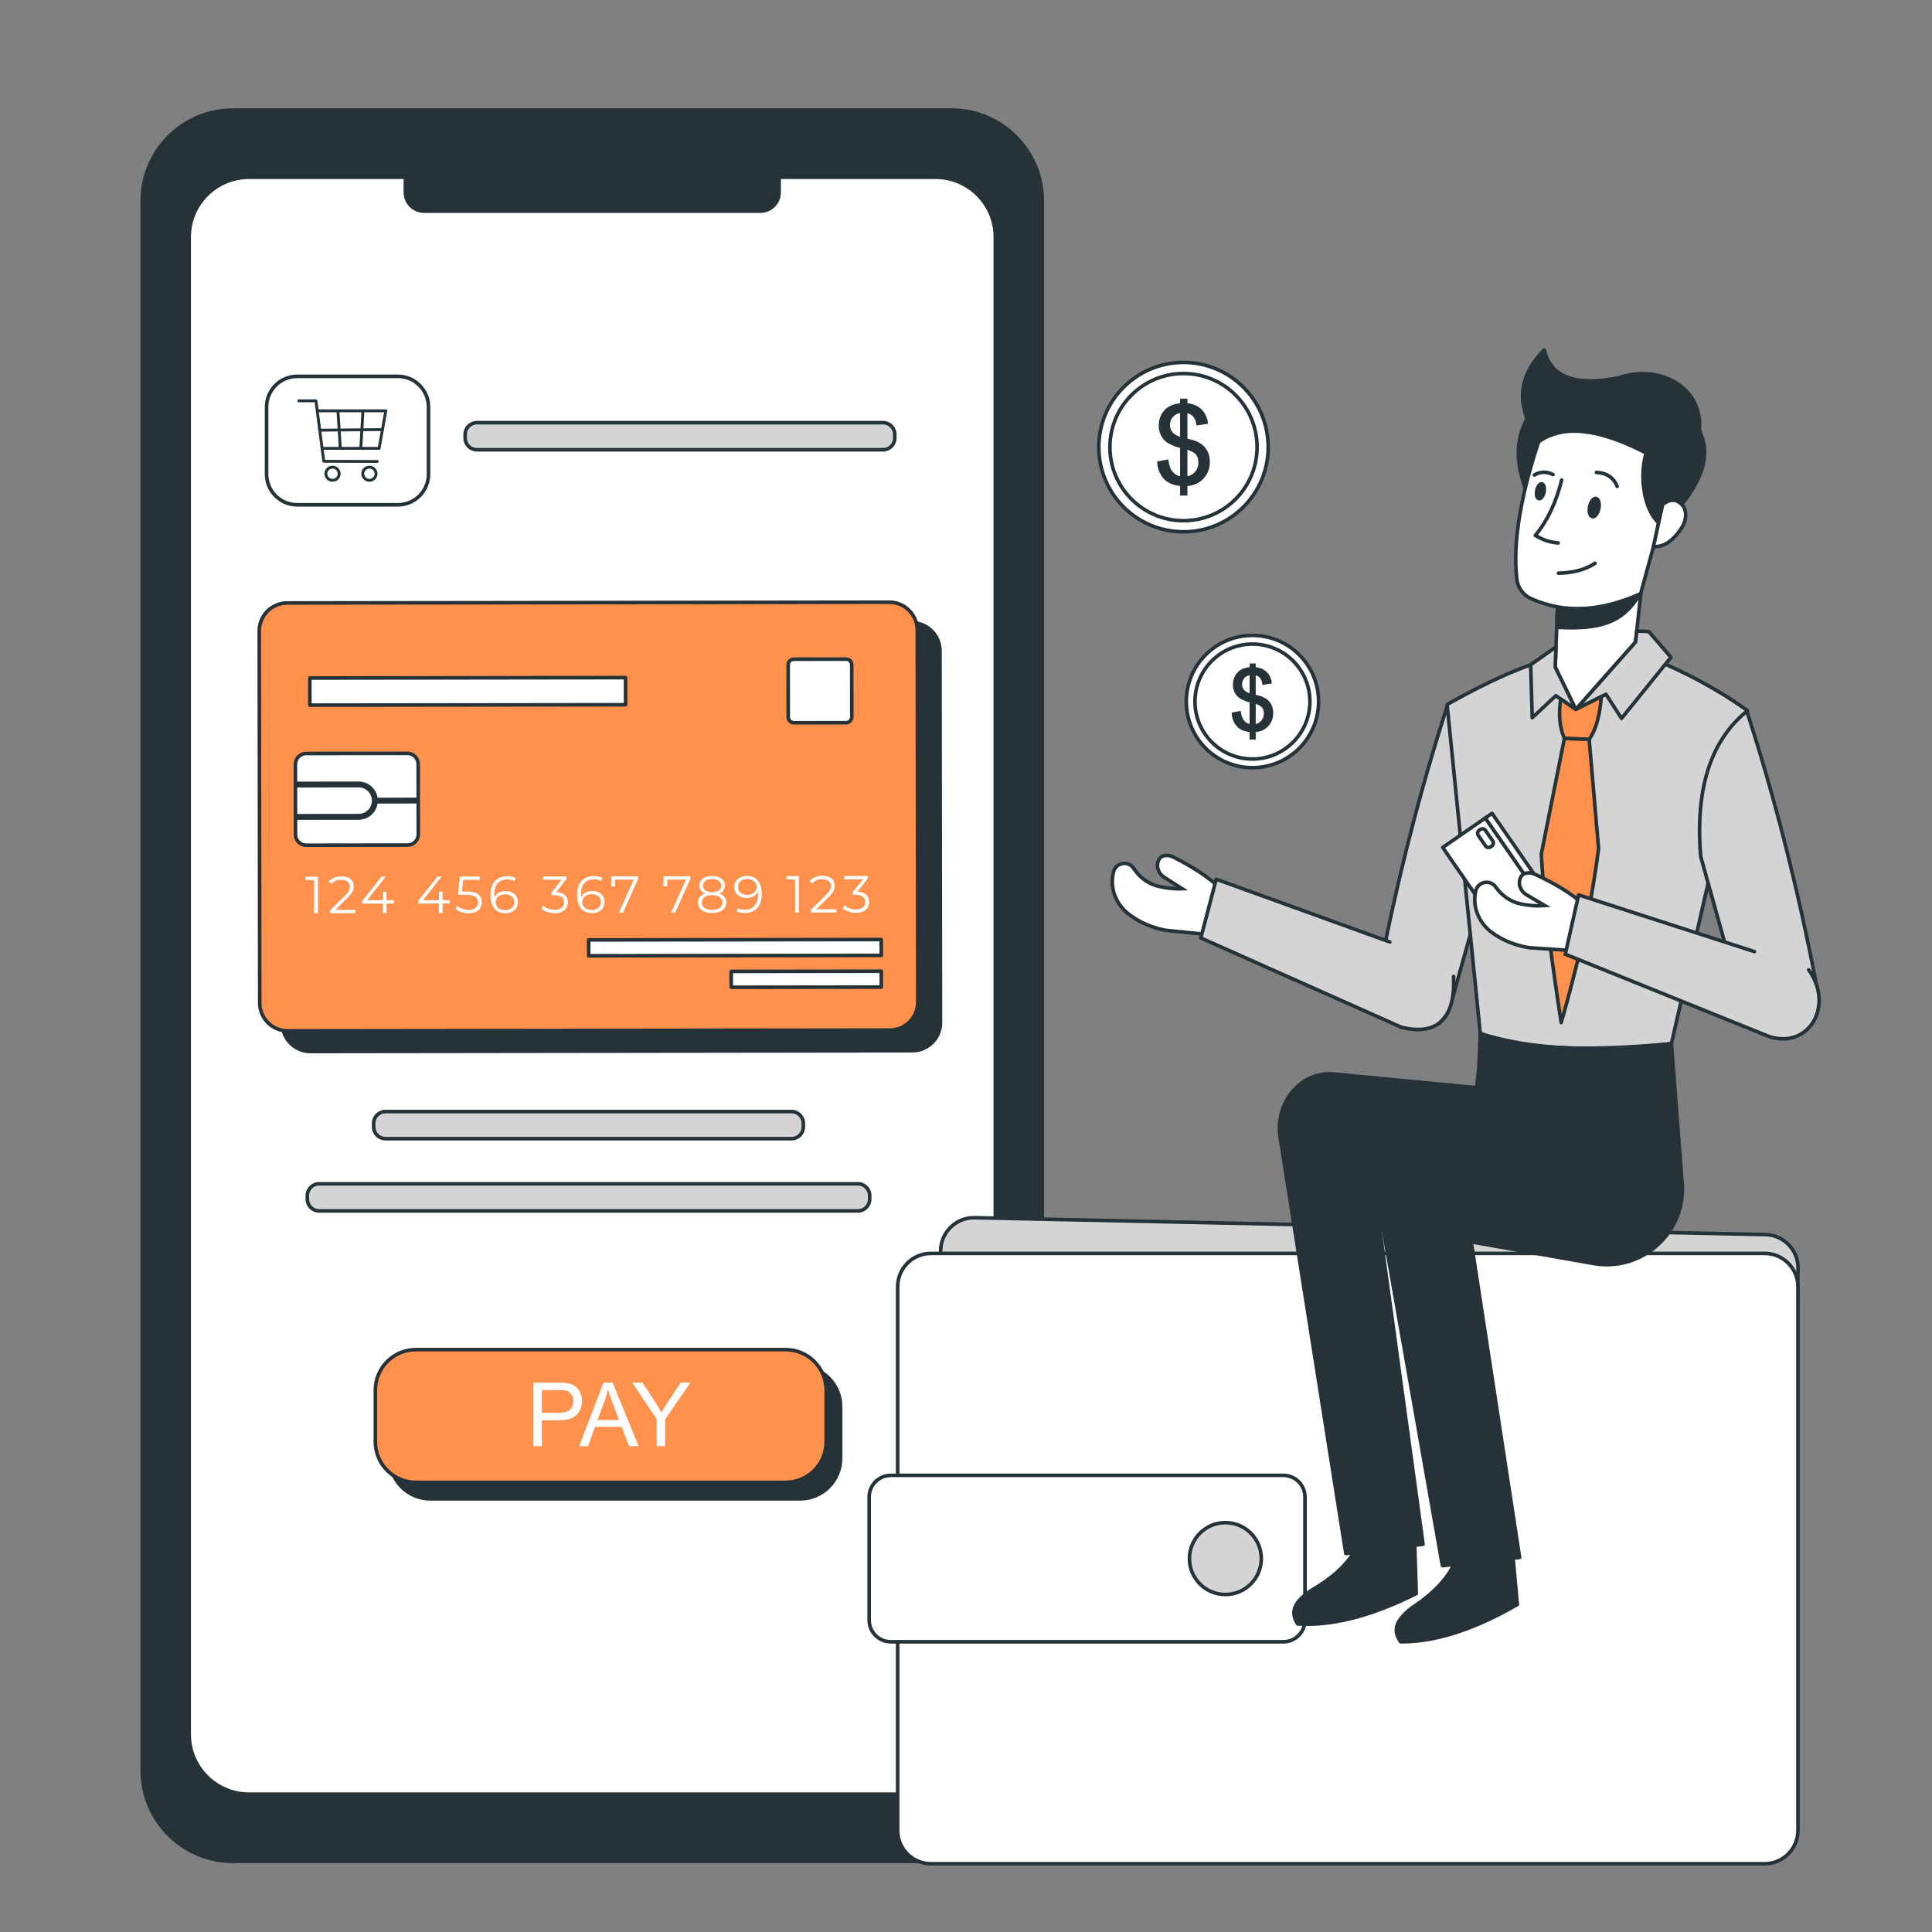 <svg xmlns="http://www.w3.org/2000/svg" viewBox="0 0 1080 1080" width="1080" height="1080"
    style="width: 100%; height: 100%; transform: translate3d(0px, 0px, 0px);"
    preserveAspectRatio="xMidYMid meet">
    <rect x="0" y="0" width="1080" height="1080" fill="#808080" stroke="none"/>
    <defs>
        <clipPath id="__lottie_element_70">
            <rect width="1080" height="1080" x="0" y="0"></rect>
        </clipPath>
    </defs>
    <g clip-path="url(#__lottie_element_70)">
        <g style="display: block;" transform="matrix(1,0,0,1,74.512,56.539)"
            opacity="1">
            <g opacity="1" transform="matrix(1,0,0,1,256.558,494.475)">
                <path fill="rgb(37,50,55)" fill-opacity="1"
                    d=" M200.821,489.475 C200.821,489.475 -200.82,489.475 -200.82,489.475 C-228.842,489.475 -251.558,466.759 -251.558,438.737 C-251.558,438.737 -251.558,-438.737 -251.558,-438.737 C-251.558,-466.759 -228.842,-489.475 -200.82,-489.475 C-200.82,-489.475 200.821,-489.475 200.821,-489.475 C228.843,-489.475 251.559,-466.759 251.559,-438.737 C251.559,-438.737 251.559,438.737 251.559,438.737 C251.559,466.759 228.843,489.475 200.821,489.475z"></path>
                <path stroke-linecap="butt" stroke-linejoin="miter" fill-opacity="0"
                    stroke-miterlimit="10" stroke="rgb(37,50,55)" stroke-opacity="1"
                    stroke-width="2"
                    d=" M200.821,489.475 C200.821,489.475 -200.82,489.475 -200.82,489.475 C-228.842,489.475 -251.558,466.759 -251.558,438.737 C-251.558,438.737 -251.558,-438.737 -251.558,-438.737 C-251.558,-466.759 -228.842,-489.475 -200.82,-489.475 C-200.82,-489.475 200.821,-489.475 200.821,-489.475 C228.843,-489.475 251.559,-466.759 251.559,-438.737 C251.559,-438.737 251.559,438.737 251.559,438.737 C251.559,466.759 228.843,489.475 200.821,489.475z"></path>
            </g>
            <g opacity="1" transform="matrix(1,0,0,1,256.558,494.475)">
                <path fill="rgb(255,255,255)" fill-opacity="1"
                    d=" M191.855,451.931 C191.855,451.931 -191.855,451.931 -191.855,451.931 C-210.342,451.931 -225.328,436.944 -225.328,418.458 C-225.328,418.458 -225.328,-418.458 -225.328,-418.458 C-225.328,-436.945 -210.342,-451.931 -191.855,-451.931 C-191.855,-451.931 191.855,-451.931 191.855,-451.931 C210.342,-451.931 225.328,-436.945 225.328,-418.458 C225.328,-418.458 225.328,418.458 225.328,418.458 C225.328,436.944 210.342,451.931 191.855,451.931z"></path>
                <path stroke-linecap="butt" stroke-linejoin="miter" fill-opacity="0"
                    stroke-miterlimit="10" stroke="rgb(37,50,55)" stroke-opacity="1"
                    stroke-width="2"
                    d=" M191.855,451.931 C191.855,451.931 -191.855,451.931 -191.855,451.931 C-210.342,451.931 -225.328,436.944 -225.328,418.458 C-225.328,418.458 -225.328,-418.458 -225.328,-418.458 C-225.328,-436.945 -210.342,-451.931 -191.855,-451.931 C-191.855,-451.931 191.855,-451.931 191.855,-451.931 C210.342,-451.931 225.328,-436.945 225.328,-418.458 C225.328,-418.458 225.328,418.458 225.328,418.458 C225.328,436.944 210.342,451.931 191.855,451.931z"></path>
            </g>
            <g opacity="1" transform="matrix(1,0,0,1,256.558,39.643)">
                <path fill="rgb(37,50,55)" fill-opacity="1"
                    d=" M93.991,21.84 C93.991,21.84 -93.989,21.84 -93.989,21.84 C-99.771,21.84 -104.458,17.153 -104.458,11.372 C-104.458,11.372 -104.458,-11.372 -104.458,-11.372 C-104.458,-17.153 -99.771,-21.84 -93.989,-21.84 C-93.989,-21.84 93.991,-21.84 93.991,-21.84 C99.772,-21.84 104.458,-17.153 104.458,-11.372 C104.458,-11.372 104.458,11.372 104.458,11.372 C104.458,17.153 99.772,21.84 93.991,21.84z"></path>
                <path stroke-linecap="butt" stroke-linejoin="miter" fill-opacity="0"
                    stroke-miterlimit="10" stroke="rgb(37,50,55)" stroke-opacity="1"
                    stroke-width="2"
                    d=" M93.991,21.84 C93.991,21.84 -93.989,21.84 -93.989,21.84 C-99.771,21.84 -104.458,17.153 -104.458,11.372 C-104.458,11.372 -104.458,-11.372 -104.458,-11.372 C-104.458,-17.153 -99.771,-21.84 -93.989,-21.84 C-93.989,-21.84 93.991,-21.84 93.991,-21.84 C99.772,-21.84 104.458,-17.153 104.458,-11.372 C104.458,-11.372 104.458,11.372 104.458,11.372 C104.458,17.153 99.772,21.84 93.991,21.84z"></path>
            </g>
            <g opacity="1" transform="matrix(1,0,0,1,119.761,189.747)">
                <path fill="rgb(255,255,255)" fill-opacity="1"
                    d=" M28.151,35.897 C28.151,35.897 -28.15,35.897 -28.15,35.897 C-37.598,35.897 -45.257,28.238 -45.257,18.791 C-45.257,18.791 -45.257,-18.791 -45.257,-18.791 C-45.257,-28.238 -37.598,-35.897 -28.15,-35.897 C-28.15,-35.897 28.151,-35.897 28.151,-35.897 C37.599,-35.897 45.257,-28.238 45.257,-18.791 C45.257,-18.791 45.257,18.791 45.257,18.791 C45.257,28.238 37.599,35.897 28.151,35.897z"></path>
                <path stroke-linecap="butt" stroke-linejoin="miter" fill-opacity="0"
                    stroke-miterlimit="10" stroke="rgb(37,50,55)" stroke-opacity="1"
                    stroke-width="2"
                    d=" M28.151,35.897 C28.151,35.897 -28.15,35.897 -28.15,35.897 C-37.598,35.897 -45.257,28.238 -45.257,18.791 C-45.257,18.791 -45.257,-18.791 -45.257,-18.791 C-45.257,-28.238 -37.598,-35.897 -28.15,-35.897 C-28.15,-35.897 28.151,-35.897 28.151,-35.897 C37.599,-35.897 45.257,-28.238 45.257,-18.791 C45.257,-18.791 45.257,18.791 45.257,18.791 C45.257,28.238 37.599,35.897 28.151,35.897z"></path>
            </g>
            <g opacity="1" transform="matrix(1,0,0,1,122.129,183.602)">
                <path fill="rgb(37,50,55)" fill-opacity="1"
                    d=" M15.279,11.287 C15.279,11.287 -16.099,11.287 -16.099,11.287 C-16.545,11.287 -16.907,10.929 -16.907,10.486 C-16.907,10.043 -16.545,9.685 -16.099,9.685 C-16.099,9.685 14.602,9.685 14.602,9.685 C14.602,9.685 18.061,-9.685 18.061,-9.685 C18.061,-9.685 -19.056,-9.685 -19.056,-9.685 C-19.503,-9.685 -19.865,-10.043 -19.865,-10.486 C-19.865,-10.929 -19.503,-11.287 -19.056,-11.287 C-19.056,-11.287 19.026,-11.287 19.026,-11.287 C19.265,-11.287 19.492,-11.182 19.645,-11.001 C19.8,-10.819 19.865,-10.58 19.822,-10.346 C19.822,-10.346 16.075,10.626 16.075,10.626 C16.007,11.008 15.671,11.287 15.279,11.287z"></path>
            </g>
            <g opacity="1" transform="matrix(1,0,0,1,114.439,184.479)">
                <path fill="rgb(37,50,55)" fill-opacity="1"
                    d=" M21.929,17.747 C21.929,17.747 21.926,17.747 21.926,17.747 C21.926,17.747 -7.958,17.645 -7.958,17.645 C-8.364,17.644 -8.705,17.345 -8.757,16.946 C-8.757,16.946 -13.043,-16.145 -13.043,-16.145 C-13.043,-16.145 -21.93,-16.145 -21.93,-16.145 C-22.377,-16.145 -22.739,-16.503 -22.739,-16.946 C-22.739,-17.388 -22.377,-17.747 -21.93,-17.747 C-21.93,-17.747 -12.332,-17.747 -12.332,-17.747 C-11.925,-17.747 -11.582,-17.447 -11.53,-17.047 C-11.53,-17.047 -7.242,16.045 -7.242,16.045 C-7.242,16.045 21.932,16.145 21.932,16.145 C22.379,16.146 22.739,16.506 22.738,16.949 C22.736,17.39 22.374,17.747 21.929,17.747z"></path>
            </g>
            <g opacity="1" transform="matrix(1,0,0,1,111.36,208.274)">
                <path fill="rgb(37,50,55)" fill-opacity="1"
                    d=" M0,4.487 C-2.497,4.487 -4.529,2.474 -4.529,0 C-4.529,-2.474 -2.497,-4.487 0,-4.487 C2.497,-4.487 4.529,-2.474 4.529,0 C4.529,2.474 2.497,4.487 0,4.487z M0,-2.885 C-1.606,-2.885 -2.912,-1.591 -2.912,0 C-2.912,1.591 -1.606,2.885 0,2.885 C1.606,2.885 2.912,1.591 2.912,0 C2.912,-1.591 1.606,-2.885 0,-2.885z"></path>
            </g>
            <g opacity="1" transform="matrix(1,0,0,1,131.986,208.274)">
                <path fill="rgb(37,50,55)" fill-opacity="1"
                    d=" M0,4.487 C-2.497,4.487 -4.529,2.474 -4.529,0 C-4.529,-2.474 -2.497,-4.487 0,-4.487 C2.497,-4.487 4.529,-2.474 4.529,0 C4.529,2.474 2.497,4.487 0,4.487z M0,-2.885 C-1.606,-2.885 -2.912,-1.591 -2.912,0 C-2.912,1.591 -1.606,2.885 0,2.885 C1.606,2.885 2.912,1.591 2.912,0 C2.912,-1.591 1.606,-2.885 0,-2.885z"></path>
            </g>
            <g opacity="1" transform="matrix(1,0,0,1,115.08,183.933)">
                <path fill="rgb(37,50,55)" fill-opacity="1"
                    d=" M0.638,10.956 C0.213,10.956 -0.142,10.629 -0.169,10.205 C-0.169,10.205 -1.445,-10.09 -1.445,-10.09 C-1.473,-10.532 -1.134,-10.913 -0.688,-10.94 C-0.207,-10.956 0.141,-10.63 0.169,-10.191 C0.169,-10.191 1.445,10.105 1.445,10.105 C1.473,10.547 1.134,10.927 0.689,10.954 C0.671,10.955 0.654,10.956 0.638,10.956z"></path>
            </g>
            <g opacity="1" transform="matrix(1,0,0,1,127.763,183.933)">
                <path fill="rgb(37,50,55)" fill-opacity="1"
                    d=" M-0.572,10.956 C-0.586,10.956 -0.602,10.955 -0.618,10.954 C-1.063,10.93 -1.405,10.552 -1.38,10.11 C-1.38,10.11 -0.234,-10.185 -0.234,-10.185 C-0.209,-10.626 0.133,-10.956 0.618,-10.94 C1.063,-10.916 1.405,-10.538 1.38,-10.096 C1.38,-10.096 0.234,10.199 0.234,10.199 C0.21,10.626 -0.146,10.956 -0.572,10.956z"></path>
            </g>
            <g opacity="1" transform="matrix(1,0,0,1,121.757,183.766)">
                <path fill="rgb(37,50,55)" fill-opacity="1"
                    d=" M-17.524,0.975 C-17.968,0.975 -18.328,0.621 -18.333,0.182 C-18.337,-0.261 -17.979,-0.623 -17.532,-0.627 C-17.532,-0.627 17.515,-0.965 17.515,-0.965 C18.03,-0.975 18.327,-0.615 18.332,-0.172 C18.337,0.271 17.978,0.632 17.531,0.637 C17.531,0.637 -17.516,0.975 -17.516,0.975 C-17.516,0.975 -17.524,0.975 -17.524,0.975z"></path>
            </g>
            <g opacity="1" transform="matrix(1,0,0,1,305.595,187.314)">
                <path fill="rgb(212,212,212)" fill-opacity="1"
                    d=" M113.519,7.575 C113.519,7.575 -113.519,7.575 -113.519,7.575 C-117.147,7.575 -120.089,4.635 -120.089,1.006 C-120.089,1.006 -120.089,-1.006 -120.089,-1.006 C-120.089,-4.635 -117.147,-7.575 -113.519,-7.575 C-113.519,-7.575 113.519,-7.575 113.519,-7.575 C117.147,-7.575 120.089,-4.635 120.089,-1.006 C120.089,-1.006 120.089,1.006 120.089,1.006 C120.089,4.635 117.147,7.575 113.519,7.575z"></path>
                <path stroke-linecap="round" stroke-linejoin="round" fill-opacity="0"
                    stroke="rgb(37,50,55)" stroke-opacity="1" stroke-width="2"
                    d=" M113.519,7.575 C113.519,7.575 -113.519,7.575 -113.519,7.575 C-117.147,7.575 -120.089,4.635 -120.089,1.006 C-120.089,1.006 -120.089,-1.006 -120.089,-1.006 C-120.089,-4.635 -117.147,-7.575 -113.519,-7.575 C-113.519,-7.575 113.519,-7.575 113.519,-7.575 C117.147,-7.575 120.089,-4.635 120.089,-1.006 C120.089,-1.006 120.089,1.006 120.089,1.006 C120.089,4.635 117.147,7.575 113.519,7.575z"></path>
            </g>
            <g opacity="1" transform="matrix(1,0,0,1,254.466,572.405)">
                <path fill="rgb(212,212,212)" fill-opacity="1"
                    d=" M113.519,7.576 C113.519,7.576 -113.519,7.576 -113.519,7.576 C-117.147,7.576 -120.089,4.635 -120.089,1.006 C-120.089,1.006 -120.089,-1.005 -120.089,-1.005 C-120.089,-4.634 -117.147,-7.575 -113.519,-7.575 C-113.519,-7.575 113.519,-7.575 113.519,-7.575 C117.147,-7.575 120.089,-4.634 120.089,-1.005 C120.089,-1.005 120.089,1.006 120.089,1.006 C120.089,4.635 117.147,7.576 113.519,7.576z"></path>
                <path stroke-linecap="round" stroke-linejoin="round" fill-opacity="0"
                    stroke="rgb(37,50,55)" stroke-opacity="1" stroke-width="2"
                    d=" M113.519,7.576 C113.519,7.576 -113.519,7.576 -113.519,7.576 C-117.147,7.576 -120.089,4.635 -120.089,1.006 C-120.089,1.006 -120.089,-1.005 -120.089,-1.005 C-120.089,-4.634 -117.147,-7.575 -113.519,-7.575 C-113.519,-7.575 113.519,-7.575 113.519,-7.575 C117.147,-7.575 120.089,-4.634 120.089,-1.005 C120.089,-1.005 120.089,1.006 120.089,1.006 C120.089,4.635 117.147,7.576 113.519,7.576z"></path>
            </g>
            <g opacity="1" transform="matrix(1,0,0,1,254.467,612.788)">
                <path fill="rgb(212,212,212)" fill-opacity="1"
                    d=" M150.604,7.576 C150.604,7.576 -150.604,7.576 -150.604,7.576 C-154.233,7.576 -157.174,4.635 -157.174,1.006 C-157.174,1.006 -157.174,-1.005 -157.174,-1.005 C-157.174,-4.634 -154.233,-7.575 -150.604,-7.575 C-150.604,-7.575 150.604,-7.575 150.604,-7.575 C154.232,-7.575 157.174,-4.634 157.174,-1.005 C157.174,-1.005 157.174,1.006 157.174,1.006 C157.174,4.635 154.232,7.576 150.604,7.576z"></path>
                <path stroke-linecap="round" stroke-linejoin="round" fill-opacity="0"
                    stroke="rgb(37,50,55)" stroke-opacity="1" stroke-width="2"
                    d=" M150.604,7.576 C150.604,7.576 -150.604,7.576 -150.604,7.576 C-154.233,7.576 -157.174,4.635 -157.174,1.006 C-157.174,1.006 -157.174,-1.005 -157.174,-1.005 C-157.174,-4.634 -154.233,-7.575 -150.604,-7.575 C-150.604,-7.575 150.604,-7.575 150.604,-7.575 C154.232,-7.575 157.174,-4.634 157.174,-1.005 C157.174,-1.005 157.174,1.006 157.174,1.006 C157.174,4.635 154.232,7.576 150.604,7.576z"></path>
            </g>
        </g>
        <g style="display: block;" transform="matrix(1,0,0,1,139.908,331.616)"
            opacity="1">
            <g opacity="1" transform="matrix(1,0,0,1,201.755,136.359)">
                <path fill="rgb(37,50,55)" fill-opacity="1"
                    d=" M168.424,119.386 C168.424,119.386 -168.119,119.818 -168.119,119.818 C-176.765,119.829 -183.783,112.828 -183.794,104.182 C-183.794,104.182 -184.06,-103.714 -184.06,-103.714 C-184.071,-112.36 -177.071,-119.379 -168.425,-119.39 C-168.425,-119.39 168.121,-119.817 168.121,-119.817 C176.766,-119.829 183.783,-112.829 183.794,-104.184 C183.794,-104.184 184.06,103.711 184.06,103.711 C184.071,112.357 177.07,119.375 168.424,119.386z"></path>
                <path stroke-linecap="round" stroke-linejoin="round" fill-opacity="0"
                    stroke="rgb(37,50,55)" stroke-opacity="1" stroke-width="2"
                    d=" M168.424,119.386 C168.424,119.386 -168.119,119.818 -168.119,119.818 C-176.765,119.829 -183.783,112.828 -183.794,104.182 C-183.794,104.182 -184.06,-103.714 -184.06,-103.714 C-184.071,-112.36 -177.071,-119.379 -168.425,-119.39 C-168.425,-119.39 168.121,-119.817 168.121,-119.817 C176.766,-119.829 183.783,-112.829 183.794,-104.184 C183.794,-104.184 184.06,103.711 184.06,103.711 C184.071,112.357 177.07,119.375 168.424,119.386z"></path>
            </g>
            <g opacity="1" transform="matrix(1,0,0,1,189.071,124.829)">
                <path fill="rgb(255,145,77)" fill-opacity="1"
                    d=" M168.424,119.386 C168.424,119.386 -168.119,119.818 -168.119,119.818 C-176.765,119.829 -183.783,112.829 -183.794,104.183 C-183.794,104.183 -184.06,-103.714 -184.06,-103.714 C-184.071,-112.36 -177.071,-119.378 -168.425,-119.389 C-168.425,-119.389 168.121,-119.816 168.121,-119.816 C176.766,-119.828 183.783,-112.828 183.794,-104.183 C183.794,-104.183 184.06,103.712 184.06,103.712 C184.071,112.358 177.07,119.375 168.424,119.386z"></path>
                <path stroke-linecap="round" stroke-linejoin="round" fill-opacity="0"
                    stroke="rgb(37,50,55)" stroke-opacity="1" stroke-width="2"
                    d=" M168.424,119.386 C168.424,119.386 -168.119,119.818 -168.119,119.818 C-176.765,119.829 -183.783,112.829 -183.794,104.183 C-183.794,104.183 -184.06,-103.714 -184.06,-103.714 C-184.071,-112.36 -177.071,-119.378 -168.425,-119.389 C-168.425,-119.389 168.121,-119.816 168.121,-119.816 C176.766,-119.828 183.783,-112.828 183.794,-104.183 C183.794,-104.183 184.06,103.712 184.06,103.712 C184.071,112.358 177.07,119.375 168.424,119.386z"></path>
            </g>
            <g opacity="1" transform="matrix(1,0,0,1,34.327,168.677)">
                <path fill="rgb(255,255,255)" fill-opacity="1"
                    d=" M3.443,-10.212 C3.443,-10.212 3.469,10.21 3.469,10.21 C3.469,10.21 1.369,10.212 1.369,10.212 C1.369,10.212 1.345,-8.341 1.345,-8.341 C1.345,-8.341 -3.467,-8.335 -3.467,-8.335 C-3.467,-8.335 -3.469,-10.202 -3.469,-10.202 C-3.469,-10.202 3.443,-10.212 3.443,-10.212z"></path>
            </g>
            <g opacity="1" transform="matrix(1,0,0,1,51.317,168.572)">
                <path fill="rgb(255,255,255)" fill-opacity="1"
                    d=" M7.476,8.419 C7.476,8.419 7.479,10.286 7.479,10.286 C7.479,10.286 -6.843,10.306 -6.843,10.306 C-6.843,10.306 -6.845,8.816 -6.845,8.816 C-6.845,8.816 1.632,0.491 1.632,0.491 C3.934,-1.785 4.371,-3.158 4.369,-4.558 C4.366,-6.922 2.701,-8.378 -0.419,-8.373 C-2.812,-8.37 -4.649,-7.638 -5.99,-6.09 C-5.99,-6.09 -7.479,-7.373 -7.479,-7.373 C-5.905,-9.242 -3.37,-10.295 -0.248,-10.3 C3.895,-10.306 6.525,-8.208 6.528,-4.795 C6.53,-2.841 5.919,-1.088 3.18,1.6 C3.18,1.6 -3.755,8.434 -3.755,8.434 C-3.755,8.434 7.476,8.419 7.476,8.419z"></path>
            </g>
            <g opacity="1" transform="matrix(1,0,0,1,71.433,168.628)">
                <path fill="rgb(255,255,255)" fill-opacity="1"
                    d=" M8.854,4.835 C8.854,4.835 4.769,4.842 4.769,4.842 C4.769,4.842 4.777,10.21 4.777,10.21 C4.777,10.21 2.677,10.212 2.677,10.212 C2.677,10.212 2.669,4.844 2.669,4.844 C2.669,4.844 -8.854,4.858 -8.854,4.858 C-8.854,4.858 -8.854,3.342 -8.854,3.342 C-8.854,3.342 1.953,-10.208 1.953,-10.208 C1.953,-10.208 4.286,-10.212 4.286,-10.212 C4.286,-10.212 -6.142,2.988 -6.142,2.988 C-6.142,2.988 2.727,2.977 2.727,2.977 C2.727,2.977 2.72,-1.749 2.72,-1.749 C2.72,-1.749 4.761,-1.751 4.761,-1.751 C4.761,-1.751 4.767,2.973 4.767,2.973 C4.767,2.973 8.852,2.969 8.852,2.969 C8.852,2.969 8.854,4.835 8.854,4.835z"></path>
            </g>
            <g opacity="1" transform="matrix(1,0,0,1,102.727,168.588)">
                <path fill="rgb(255,255,255)" fill-opacity="1"
                    d=" M8.854,4.836 C8.854,4.836 4.772,4.841 4.772,4.841 C4.772,4.841 4.778,10.209 4.778,10.209 C4.778,10.209 2.678,10.211 2.678,10.211 C2.678,10.211 2.671,4.843 2.671,4.843 C2.671,4.843 -8.851,4.858 -8.851,4.858 C-8.851,4.858 -8.854,3.342 -8.854,3.342 C-8.854,3.342 1.951,-10.208 1.951,-10.208 C1.951,-10.208 4.285,-10.211 4.285,-10.211 C4.285,-10.211 -6.143,2.987 -6.143,2.987 C-6.143,2.987 2.725,2.976 2.725,2.976 C2.725,2.976 2.719,-1.749 2.719,-1.749 C2.719,-1.749 4.762,-1.752 4.762,-1.752 C4.762,-1.752 4.768,2.974 4.768,2.974 C4.768,2.974 8.851,2.968 8.851,2.968 C8.851,2.968 8.854,4.836 8.854,4.836z"></path>
            </g>
            <g opacity="1" transform="matrix(1,0,0,1,122.067,168.653)">
                <path fill="rgb(255,255,255)" fill-opacity="1"
                    d=" M7.362,4.106 C7.367,7.577 4.947,10.294 -0.04,10.3 C-2.988,10.304 -5.79,9.286 -7.367,7.683 C-7.367,7.683 -6.347,6.02 -6.347,6.02 C-5.032,7.389 -2.699,8.376 -0.074,8.374 C3.398,8.369 5.234,6.675 5.232,4.195 C5.228,1.57 3.589,-0.061 -1.602,-0.054 C-1.602,-0.054 -5.948,-0.048 -5.948,-0.048 C-5.948,-0.048 -4.91,-10.29 -4.91,-10.29 C-4.91,-10.29 6.262,-10.304 6.262,-10.304 C6.262,-10.304 6.265,-8.436 6.265,-8.436 C6.265,-8.436 -3.072,-8.425 -3.072,-8.425 C-3.072,-8.425 -3.76,-1.919 -3.76,-1.919 C-3.76,-1.919 -1.135,-1.923 -1.135,-1.923 C5.019,-1.93 7.357,0.488 7.362,4.106z"></path>
            </g>
            <g opacity="1" transform="matrix(1,0,0,1,141.935,168.542)">
                <path fill="rgb(255,255,255)" fill-opacity="1"
                    d=" M7.677,4.104 C7.682,7.925 4.681,10.379 0.711,10.384 C-4.713,10.391 -7.666,6.632 -7.674,0.184 C-7.681,-6.758 -3.896,-10.381 1.647,-10.388 C3.485,-10.391 5.207,-10.072 6.491,-9.285 C6.491,-9.285 5.646,-7.592 5.646,-7.592 C4.597,-8.289 3.197,-8.551 1.681,-8.548 C-2.723,-8.543 -5.551,-5.71 -5.544,-0.167 C-5.545,0.3 -5.514,0.883 -5.453,1.494 C-4.436,-0.752 -2.046,-2.01 0.785,-2.013 C4.839,-2.019 7.672,0.37 7.677,4.104z M5.604,4.164 C5.602,1.48 3.615,-0.238 0.464,-0.234 C-2.657,-0.229 -4.784,1.698 -4.78,4.236 C-4.778,6.483 -2.908,8.609 0.621,8.604 C3.57,8.601 5.609,6.878 5.604,4.164z"></path>
            </g>
            <g opacity="1" transform="matrix(1,0,0,1,170.176,168.592)">
                <path fill="rgb(255,255,255)" fill-opacity="1"
                    d=" M7.375,4.251 C7.38,7.664 4.905,10.293 -0.024,10.299 C-2.973,10.304 -5.803,9.285 -7.38,7.682 C-7.38,7.682 -6.363,6.021 -6.363,6.021 C-5.048,7.39 -2.685,8.376 -0.028,8.373 C3.355,8.369 5.222,6.793 5.217,4.255 C5.213,1.804 3.492,0.202 -0.301,0.206 C-0.301,0.206 -1.758,0.208 -1.758,0.208 C-1.758,0.208 -1.762,-1.338 -1.762,-1.338 C-1.762,-1.338 3.89,-8.434 3.89,-8.434 C3.89,-8.434 -6.553,-8.419 -6.553,-8.419 C-6.553,-8.419 -6.556,-10.287 -6.556,-10.287 C-6.556,-10.287 6.571,-10.305 6.571,-10.305 C6.571,-10.305 6.573,-8.817 6.573,-8.817 C6.573,-8.817 0.804,-1.547 0.804,-1.547 C5.182,-1.317 7.371,0.984 7.375,4.251z"></path>
            </g>
            <g opacity="1" transform="matrix(1,0,0,1,190.35,168.481)">
                <path fill="rgb(255,255,255)" fill-opacity="1"
                    d=" M7.674,4.102 C7.681,7.924 4.678,10.379 0.713,10.383 C-4.715,10.39 -7.666,6.632 -7.673,0.184 C-7.682,-6.758 -3.893,-10.382 1.648,-10.388 C3.487,-10.391 5.208,-10.072 6.492,-9.286 C6.492,-9.286 5.649,-7.592 5.649,-7.592 C4.599,-8.29 3.198,-8.552 1.68,-8.549 C-2.724,-8.544 -5.549,-5.712 -5.542,-0.169 C-5.542,0.298 -5.515,0.883 -5.454,1.494 C-4.437,-0.753 -2.044,-2.01 0.785,-2.014 C4.84,-2.019 7.671,0.368 7.674,4.102z M5.606,4.162 C5.602,1.479 3.614,-0.239 0.465,-0.234 C-2.658,-0.231 -4.782,1.697 -4.778,4.234 C-4.776,6.481 -2.907,8.607 0.623,8.604 C3.571,8.599 5.61,6.876 5.606,4.162z"></path>
            </g>
            <g opacity="1" transform="matrix(1,0,0,1,209.295,168.453)">
                <path fill="rgb(255,255,255)" fill-opacity="1"
                    d=" M7.497,-10.218 C7.497,-10.218 7.497,-8.729 7.497,-8.729 C7.497,-8.729 -1.025,10.216 -1.025,10.216 C-1.025,10.216 -3.301,10.218 -3.301,10.218 C-3.301,10.218 5.078,-8.346 5.078,-8.346 C5.078,-8.346 -5.426,-8.333 -5.426,-8.333 C-5.426,-8.333 -5.422,-4.511 -5.422,-4.511 C-5.422,-4.511 -7.491,-4.51 -7.491,-4.51 C-7.491,-4.51 -7.497,-10.198 -7.497,-10.198 C-7.497,-10.198 7.497,-10.218 7.497,-10.218z"></path>
            </g>
            <g opacity="1" transform="matrix(1,0,0,1,238.489,168.415)">
                <path fill="rgb(255,255,255)" fill-opacity="1"
                    d=" M7.495,-10.217 C7.495,-10.217 7.497,-8.728 7.497,-8.728 C7.497,-8.728 -1.026,10.215 -1.026,10.215 C-1.026,10.215 -3.301,10.217 -3.301,10.217 C-3.301,10.217 5.078,-8.346 5.078,-8.346 C5.078,-8.346 -5.425,-8.332 -5.425,-8.332 C-5.425,-8.332 -5.421,-4.511 -5.421,-4.511 C-5.421,-4.511 -7.491,-4.509 -7.491,-4.509 C-7.491,-4.509 -7.497,-10.198 -7.497,-10.198 C-7.497,-10.198 7.495,-10.217 7.495,-10.217z"></path>
            </g>
            <g opacity="1" transform="matrix(1,0,0,1,258.193,168.394)">
                <path fill="rgb(255,255,255)" fill-opacity="1"
                    d=" M7.904,4.512 C7.909,8.128 4.851,10.378 -0.021,10.384 C-4.921,10.391 -7.9,8.148 -7.905,4.531 C-7.909,2.08 -6.511,0.358 -3.974,-0.492 C-6.046,-1.306 -7.184,-2.85 -7.187,-4.98 C-7.192,-8.305 -4.366,-10.381 -0.048,-10.386 C4.27,-10.392 7.16,-8.324 7.164,-4.998 C7.168,-2.868 6.001,-1.321 3.904,-0.501 C6.469,0.342 7.902,2.09 7.904,4.512z M5.749,4.484 C5.746,1.976 3.583,0.404 -0.035,0.408 C-3.651,0.412 -5.779,1.991 -5.776,4.499 C-5.773,7.037 -3.639,8.609 -0.023,8.604 C3.594,8.601 5.751,7.021 5.749,4.484z M-0.037,-1.255 C3.144,-1.259 5.037,-2.69 5.035,-4.908 C5.033,-7.212 3.016,-8.609 -0.045,-8.605 C-3.136,-8.601 -5.09,-7.199 -5.085,-4.923 C-5.083,-2.677 -3.217,-1.251 -0.037,-1.255z"></path>
            </g>
            <g opacity="1" transform="matrix(1,0,0,1,278.252,168.367)">
                <path fill="rgb(255,255,255)" fill-opacity="1"
                    d=" M7.672,-0.183 C7.681,6.759 3.892,10.381 -1.647,10.389 C-3.488,10.39 -5.21,10.072 -6.492,9.286 C-6.492,9.286 -5.65,7.594 -5.65,7.594 C-4.598,8.291 -3.197,8.552 -1.681,8.549 C2.723,8.544 5.551,5.711 5.542,0.169 C5.543,-0.298 5.514,-0.882 5.454,-1.493 C4.434,0.753 2.042,2.011 -0.787,2.014 C-4.839,2.019 -7.673,-0.368 -7.677,-4.103 C-7.681,-7.924 -4.681,-10.379 -0.715,-10.384 C4.713,-10.39 7.663,-6.631 7.672,-0.183z M4.778,-4.235 C4.774,-6.481 2.907,-8.609 -0.622,-8.603 C-3.57,-8.6 -5.609,-6.877 -5.605,-4.163 C-5.603,-1.479 -3.618,0.239 -0.464,0.235 C2.654,0.231 4.781,-1.697 4.778,-4.235z"></path>
            </g>
            <g opacity="1" transform="matrix(1,0,0,1,303.175,168.333)">
                <path fill="rgb(255,255,255)" fill-opacity="1"
                    d=" M3.443,-10.212 C3.443,-10.212 3.469,10.209 3.469,10.209 C3.469,10.209 1.369,10.212 1.369,10.212 C1.369,10.212 1.345,-8.342 1.345,-8.342 C1.345,-8.342 -3.468,-8.336 -3.468,-8.336 C-3.468,-8.336 -3.469,-10.203 -3.469,-10.203 C-3.469,-10.203 3.443,-10.212 3.443,-10.212z"></path>
            </g>
            <g opacity="1" transform="matrix(1,0,0,1,320.164,168.229)">
                <path fill="rgb(255,255,255)" fill-opacity="1"
                    d=" M7.476,8.419 C7.476,8.419 7.48,10.286 7.48,10.286 C7.48,10.286 -6.842,10.305 -6.842,10.305 C-6.842,10.305 -6.845,8.816 -6.845,8.816 C-6.845,8.816 1.632,0.492 1.632,0.492 C3.934,-1.785 4.371,-3.157 4.369,-4.558 C4.367,-6.921 2.699,-8.376 -0.421,-8.372 C-2.811,-8.369 -4.649,-7.639 -5.99,-6.09 C-5.99,-6.09 -7.48,-7.372 -7.48,-7.372 C-5.906,-9.241 -3.37,-10.296 -0.248,-10.299 C3.893,-10.304 6.523,-8.206 6.528,-4.793 C6.529,-2.839 5.919,-1.088 3.18,1.599 C3.18,1.599 -3.754,8.434 -3.754,8.434 C-3.754,8.434 7.476,8.419 7.476,8.419z"></path>
            </g>
            <g opacity="1" transform="matrix(1,0,0,1,338.578,168.376)">
                <path fill="rgb(255,255,255)" fill-opacity="1"
                    d=" M7.375,4.252 C7.38,7.664 4.905,10.294 -0.028,10.301 C-2.973,10.304 -5.802,9.286 -7.38,7.683 C-7.38,7.683 -6.362,6.021 -6.362,6.021 C-5.047,7.39 -2.685,8.378 -0.03,8.374 C3.355,8.37 5.22,6.793 5.215,4.255 C5.213,1.804 3.488,0.203 -0.301,0.206 C-0.301,0.206 -1.758,0.209 -1.758,0.209 C-1.758,0.209 -1.762,-1.337 -1.762,-1.337 C-1.762,-1.337 3.888,-8.433 3.888,-8.433 C3.888,-8.433 -6.556,-8.419 -6.556,-8.419 C-6.556,-8.419 -6.558,-10.287 -6.558,-10.287 C-6.558,-10.287 6.571,-10.304 6.571,-10.304 C6.571,-10.304 6.573,-8.815 6.573,-8.815 C6.573,-8.815 0.804,-1.545 0.804,-1.545 C5.182,-1.317 7.371,0.985 7.375,4.252z"></path>
            </g>
            <g opacity="1" transform="matrix(1,0,0,1,270.948,198.129)">
                <path fill="rgb(255,255,255)" fill-opacity="1"
                    d=" M-81.788,-4.33 C-81.788,-4.33 -81.776,4.537 -81.776,4.537 C-81.776,4.537 81.788,4.33 81.788,4.33 C81.788,4.33 81.776,-4.537 81.776,-4.537 C81.776,-4.537 -81.788,-4.33 -81.788,-4.33z"></path>
                <path stroke-linecap="round" stroke-linejoin="round" fill-opacity="0"
                    stroke="rgb(37,50,55)" stroke-opacity="1" stroke-width="2"
                    d=" M-81.788,-4.33 C-81.788,-4.33 -81.776,4.537 -81.776,4.537 C-81.776,4.537 81.788,4.33 81.788,4.33 C81.788,4.33 81.776,-4.537 81.776,-4.537 C81.776,-4.537 -81.788,-4.33 -81.788,-4.33z"></path>
            </g>
            <g opacity="1" transform="matrix(1,0,0,1,310.808,215.784)">
                <path fill="rgb(255,255,255)" fill-opacity="1"
                    d=" M-41.95,-4.38 C-41.95,-4.38 -41.938,4.487 -41.938,4.487 C-41.938,4.487 41.95,4.383 41.95,4.383 C41.95,4.383 41.942,-4.487 41.942,-4.487 C41.942,-4.487 -41.95,-4.38 -41.95,-4.38z"></path>
                <path stroke-linecap="round" stroke-linejoin="round" fill-opacity="0"
                    stroke="rgb(37,50,55)" stroke-opacity="1" stroke-width="2"
                    d=" M-41.95,-4.38 C-41.95,-4.38 -41.938,4.487 -41.938,4.487 C-41.938,4.487 41.95,4.383 41.95,4.383 C41.95,4.383 41.942,-4.487 41.942,-4.487 C41.942,-4.487 -41.95,-4.38 -41.95,-4.38z"></path>
            </g>
            <g opacity="1" transform="matrix(1,0,0,1,59.576,115.197)">
                <path fill="rgb(255,255,255)" fill-opacity="1"
                    d=" M28.371,25.598 C28.371,25.598 -28.309,25.671 -28.309,25.671 C-31.61,25.675 -34.29,23.002 -34.294,19.701 C-34.294,19.701 -34.342,-19.615 -34.342,-19.615 C-34.346,-22.916 -31.673,-25.595 -28.372,-25.599 C-28.372,-25.599 28.302,-25.671 28.302,-25.671 C31.602,-25.675 34.282,-23.003 34.286,-19.703 C34.286,-19.703 34.341,19.612 34.341,19.612 C34.346,22.913 31.673,25.594 28.371,25.598z"></path>
                <path stroke-linecap="round" stroke-linejoin="round" fill-opacity="0"
                    stroke="rgb(37,50,55)" stroke-opacity="1" stroke-width="2"
                    d=" M28.371,25.598 C28.371,25.598 -28.309,25.671 -28.309,25.671 C-31.61,25.675 -34.29,23.002 -34.294,19.701 C-34.294,19.701 -34.342,-19.615 -34.342,-19.615 C-34.346,-22.916 -31.673,-25.595 -28.372,-25.599 C-28.372,-25.599 28.302,-25.671 28.302,-25.671 C31.602,-25.675 34.282,-23.003 34.286,-19.703 C34.286,-19.703 34.341,19.612 34.341,19.612 C34.346,22.913 31.673,25.594 28.371,25.598z"></path>
            </g>
            <g opacity="1" transform="matrix(1,0,0,1,48.266,115.971)">
                <path fill="rgb(37,50,55)" fill-opacity="1"
                    d=" M-22.995,10.71 C-22.995,10.71 -22.997,7.422 -22.997,7.422 C-22.997,7.422 12.339,7.378 12.339,7.378 C16.414,7.371 19.729,4.05 19.726,-0.031 C19.719,-4.109 16.349,-7.467 12.32,-7.415 C12.32,-7.415 -23.019,-7.371 -23.019,-7.371 C-23.019,-7.371 -23.021,-10.66 -23.021,-10.66 C-23.021,-10.66 12.316,-10.703 12.316,-10.703 C18.205,-10.71 23.006,-5.925 23.015,-0.035 C23.021,5.858 18.234,10.658 12.343,10.667 C12.343,10.667 -22.995,10.71 -22.995,10.71z"></path>
            </g>
            <g opacity="1" transform="matrix(1,0,0,1,81.763,115.925)">
                <path fill="rgb(37,50,55)" fill-opacity="1"
                    d=" M-12.126,1.659 C-12.126,1.659 -12.128,-1.629 -12.128,-1.629 C-12.128,-1.629 12.126,-1.659 12.126,-1.659 C12.126,-1.659 12.128,1.63 12.128,1.63 C12.128,1.63 -12.126,1.659 -12.126,1.659z"></path>
            </g>
            <g opacity="1" transform="matrix(1,0,0,1,121.538,54.873)">
                <path fill="rgb(255,255,255)" fill-opacity="1"
                    d=" M88.261,7.466 C88.261,7.466 -88.243,7.682 -88.243,7.682 C-88.243,7.682 -88.261,-7.466 -88.261,-7.466 C-88.261,-7.466 88.242,-7.682 88.242,-7.682 C88.242,-7.682 88.261,7.466 88.261,7.466z"></path>
                <path stroke-linecap="round" stroke-linejoin="round" fill-opacity="0"
                    stroke="rgb(37,50,55)" stroke-opacity="1" stroke-width="2"
                    d=" M88.261,7.466 C88.261,7.466 -88.243,7.682 -88.243,7.682 C-88.243,7.682 -88.261,-7.466 -88.261,-7.466 C-88.261,-7.466 88.242,-7.682 88.242,-7.682 C88.242,-7.682 88.261,7.466 88.261,7.466z"></path>
            </g>
            <g opacity="1" transform="matrix(1,0,0,1,318.469,54.632)">
                <path fill="rgb(255,255,255)" fill-opacity="1"
                    d=" M14.635,17.744 C14.635,17.744 -14.592,17.78 -14.592,17.78 C-16.331,17.782 -17.743,16.374 -17.745,14.634 C-17.745,14.634 -17.781,-14.592 -17.781,-14.592 C-17.783,-16.332 -16.375,-17.742 -14.635,-17.744 C-14.635,-17.744 14.592,-17.78 14.592,-17.78 C16.331,-17.782 17.743,-16.374 17.745,-14.635 C17.745,-14.635 17.78,14.592 17.78,14.592 C17.783,16.331 16.374,17.742 14.635,17.744z"></path>
                <path stroke-linecap="round" stroke-linejoin="round" fill-opacity="0"
                    stroke="rgb(37,50,55)" stroke-opacity="1" stroke-width="2"
                    d=" M14.635,17.744 C14.635,17.744 -14.592,17.78 -14.592,17.78 C-16.331,17.782 -17.743,16.374 -17.745,14.634 C-17.745,14.634 -17.781,-14.592 -17.781,-14.592 C-17.783,-16.332 -16.375,-17.742 -14.635,-17.744 C-14.635,-17.744 14.592,-17.78 14.592,-17.78 C16.331,-17.782 17.743,-16.374 17.745,-14.635 C17.745,-14.635 17.78,14.592 17.78,14.592 C17.783,16.331 16.374,17.742 14.635,17.744z"></path>
            </g>
        </g>
        <g style="display: block;"
            transform="matrix(1,0,0,1,204.828,749.451)"
            opacity="1">
            <g opacity="1" transform="matrix(1,0,0,1,139.075,51.321)">
                <path fill="rgb(37,50,55)" fill-opacity="1"
                    d=" M103.34,37.096 C103.34,37.096 -103.339,37.096 -103.339,37.096 C-115.856,37.096 -126.003,26.949 -126.003,14.433 C-126.003,14.433 -126.003,-14.433 -126.003,-14.433 C-126.003,-26.949 -115.856,-37.096 -103.339,-37.096 C-103.339,-37.096 103.34,-37.096 103.34,-37.096 C115.857,-37.096 126.003,-26.949 126.003,-14.433 C126.003,-14.433 126.003,14.433 126.003,14.433 C126.003,26.949 115.857,37.096 103.34,37.096z"></path>
                <path stroke-linecap="round" stroke-linejoin="round" fill-opacity="0"
                    stroke="rgb(37,50,55)" stroke-opacity="1" stroke-width="2"
                    d=" M103.34,37.096 C103.34,37.096 -103.339,37.096 -103.339,37.096 C-115.856,37.096 -126.003,26.949 -126.003,14.433 C-126.003,14.433 -126.003,-14.433 -126.003,-14.433 C-126.003,-26.949 -115.856,-37.096 -103.339,-37.096 C-103.339,-37.096 103.34,-37.096 103.34,-37.096 C115.857,-37.096 126.003,-26.949 126.003,-14.433 C126.003,-14.433 126.003,14.433 126.003,14.433 C126.003,26.949 115.857,37.096 103.34,37.096z"></path>
            </g>
            <g opacity="1" transform="matrix(1,0,0,1,131.004,42.096)">
                <path fill="rgb(255,145,77)" fill-opacity="1"
                    d=" M103.34,37.096 C103.34,37.096 -103.339,37.096 -103.339,37.096 C-115.856,37.096 -126.003,26.949 -126.003,14.433 C-126.003,14.433 -126.003,-14.433 -126.003,-14.433 C-126.003,-26.949 -115.856,-37.096 -103.339,-37.096 C-103.339,-37.096 103.34,-37.096 103.34,-37.096 C115.857,-37.096 126.004,-26.949 126.004,-14.433 C126.004,-14.433 126.004,14.433 126.004,14.433 C126.004,26.949 115.857,37.096 103.34,37.096z"></path>
                <path stroke-linecap="round" stroke-linejoin="round" fill-opacity="0"
                    stroke="rgb(37,50,55)" stroke-opacity="1" stroke-width="2"
                    d=" M103.34,37.096 C103.34,37.096 -103.339,37.096 -103.339,37.096 C-115.856,37.096 -126.003,26.949 -126.003,14.433 C-126.003,14.433 -126.003,-14.433 -126.003,-14.433 C-126.003,-26.949 -115.856,-37.096 -103.339,-37.096 C-103.339,-37.096 103.34,-37.096 103.34,-37.096 C115.857,-37.096 126.004,-26.949 126.004,-14.433 C126.004,-14.433 126.004,14.433 126.004,14.433 C126.004,26.949 115.857,37.096 103.34,37.096z"></path>
            </g>
            <g opacity="1" transform="matrix(1,0,0,1,106.925,41.195)">
                <path fill="rgb(255,255,255)" fill-opacity="1"
                    d=" M-13.572,17.781 C-13.572,17.781 -13.572,-17.781 -13.572,-17.781 C-13.572,-17.781 -0.158,-17.781 -0.158,-17.781 C2.203,-17.781 4.006,-17.668 5.252,-17.442 C6.998,-17.15 8.462,-16.596 9.642,-15.779 C10.823,-14.962 11.773,-13.819 12.492,-12.348 C13.212,-10.876 13.572,-9.258 13.572,-7.495 C13.572,-4.471 12.61,-1.912 10.685,0.182 C8.761,2.276 5.284,3.322 0.255,3.322 C0.255,3.322 -8.866,3.322 -8.866,3.322 C-8.866,3.322 -8.866,17.781 -8.866,17.781 C-8.866,17.781 -13.572,17.781 -13.572,17.781z M-8.866,-0.874 C-8.866,-0.874 0.327,-0.874 0.327,-0.874 C3.368,-0.874 5.527,-1.44 6.804,-2.572 C8.082,-3.704 8.72,-5.297 8.72,-7.351 C8.72,-8.838 8.344,-10.112 7.592,-11.171 C6.84,-12.23 5.85,-12.93 4.621,-13.269 C3.829,-13.48 2.365,-13.585 0.23,-13.585 C0.23,-13.585 -8.866,-13.585 -8.866,-13.585 C-8.866,-13.585 -8.866,-0.874 -8.866,-0.874z"></path>
            </g>
            <g opacity="1" transform="matrix(1,0,0,1,135.536,41.195)">
                <path fill="rgb(255,255,255)" fill-opacity="1"
                    d=" M-16.641,17.781 C-16.641,17.781 -2.983,-17.781 -2.983,-17.781 C-2.983,-17.781 2.086,-17.781 2.086,-17.781 C2.086,-17.781 16.641,17.781 16.641,17.781 C16.641,17.781 11.28,17.781 11.28,17.781 C11.28,17.781 7.132,7.01 7.132,7.01 C7.132,7.01 -7.737,7.01 -7.737,7.01 C-7.737,7.01 -11.643,17.781 -11.643,17.781 C-11.643,17.781 -16.641,17.781 -16.641,17.781z M-6.379,3.177 C-6.379,3.177 5.677,3.177 5.677,3.177 C5.677,3.177 1.965,-6.671 1.965,-6.671 C0.833,-9.663 -0.007,-12.121 -0.557,-14.046 C-1.01,-11.765 -1.649,-9.501 -2.474,-7.254 C-2.474,-7.254 -6.379,3.177 -6.379,3.177z"></path>
            </g>
            <g opacity="1" transform="matrix(1,0,0,1,164.863,41.195)">
                <path fill="rgb(255,255,255)" fill-opacity="1"
                    d=" M-2.595,17.78 C-2.595,17.78 -2.595,2.716 -2.595,2.716 C-2.595,2.716 -16.301,-17.78 -16.301,-17.78 C-16.301,-17.78 -10.577,-17.78 -10.577,-17.78 C-10.577,-17.78 -3.565,-7.059 -3.565,-7.059 C-2.272,-5.054 -1.068,-3.049 0.048,-1.043 C1.115,-2.903 2.41,-4.997 3.93,-7.326 C3.93,-7.326 10.818,-17.78 10.818,-17.78 C10.818,-17.78 16.301,-17.78 16.301,-17.78 C16.301,-17.78 2.111,2.716 2.111,2.716 C2.111,2.716 2.111,17.78 2.111,17.78 C2.111,17.78 -2.595,17.78 -2.595,17.78z"></path>
            </g>
        </g>
        <g style="display: block;" transform="matrix(1,0,0,1,480.873,675.487)"
            opacity="1">
            <g opacity="1" transform="matrix(1,0,0,1,281.458,175.676)">
                <path fill="rgb(212,212,212)" fill-opacity="1"
                    d=" M217.477,170.456 C217.477,170.456 -224.562,161.009 -224.562,161.009 C-234.848,160.789 -243.009,152.272 -242.789,141.985 C-242.789,141.985 -236.502,-152.228 -236.502,-152.228 C-236.282,-162.515 -227.764,-170.676 -217.478,-170.456 C-217.478,-170.456 224.561,-161.009 224.561,-161.009 C234.848,-160.789 243.009,-152.272 242.789,-141.985 C242.789,-141.985 236.501,152.228 236.501,152.228 C236.281,162.515 227.764,170.676 217.477,170.456z"></path>
                <path stroke-linecap="round" stroke-linejoin="round" fill-opacity="0"
                    stroke="rgb(37,50,55)" stroke-opacity="1" stroke-width="2"
                    d=" M217.477,170.456 C217.477,170.456 -224.562,161.009 -224.562,161.009 C-234.848,160.789 -243.009,152.272 -242.789,141.985 C-242.789,141.985 -236.502,-152.228 -236.502,-152.228 C-236.282,-162.515 -227.764,-170.676 -217.478,-170.456 C-217.478,-170.456 224.561,-161.009 224.561,-161.009 C234.848,-160.789 243.009,-152.272 242.789,-141.985 C242.789,-141.985 236.501,152.228 236.501,152.228 C236.281,162.515 227.764,170.676 217.477,170.456z"></path>
            </g>
            <g opacity="1" transform="matrix(1,0,0,1,272.557,195.764)">
                <path fill="rgb(255,255,255)" fill-opacity="1"
                    d=" M233.004,170.595 C233.004,170.595 -233.004,170.595 -233.004,170.595 C-243.293,170.595 -251.634,162.254 -251.634,151.965 C-251.634,151.965 -251.634,-151.964 -251.634,-151.964 C-251.634,-162.254 -243.293,-170.595 -233.004,-170.595 C-233.004,-170.595 233.004,-170.595 233.004,-170.595 C243.293,-170.595 251.634,-162.254 251.634,-151.964 C251.634,-151.964 251.634,151.965 251.634,151.965 C251.634,162.254 243.293,170.595 233.004,170.595z"></path>
                <path stroke-linecap="round" stroke-linejoin="round" fill-opacity="0"
                    stroke="rgb(37,50,55)" stroke-opacity="1" stroke-width="2"
                    d=" M233.004,170.595 C233.004,170.595 -233.004,170.595 -233.004,170.595 C-243.293,170.595 -251.634,162.254 -251.634,151.965 C-251.634,151.965 -251.634,-151.964 -251.634,-151.964 C-251.634,-162.254 -243.293,-170.595 -233.004,-170.595 C-233.004,-170.595 233.004,-170.595 233.004,-170.595 C243.293,-170.595 251.634,-162.254 251.634,-151.964 C251.634,-151.964 251.634,151.965 251.634,151.965 C251.634,162.254 243.293,170.595 233.004,170.595z"></path>
            </g>
            <g opacity="1" transform="matrix(1,0,0,1,126.811,195.764)">
                <path fill="rgb(255,255,255)" fill-opacity="1"
                    d=" M109.712,46.515 C109.712,46.515 -109.711,46.515 -109.711,46.515 C-116.394,46.515 -121.811,41.098 -121.811,34.416 C-121.811,34.416 -121.811,-34.417 -121.811,-34.417 C-121.811,-41.099 -116.394,-46.516 -109.711,-46.516 C-109.711,-46.516 109.712,-46.516 109.712,-46.516 C116.394,-46.516 121.811,-41.099 121.811,-34.417 C121.811,-34.417 121.811,34.416 121.811,34.416 C121.811,41.098 116.394,46.515 109.712,46.515z"></path>
                <path stroke-linecap="round" stroke-linejoin="round" fill-opacity="0"
                    stroke="rgb(37,50,55)" stroke-opacity="1" stroke-width="2"
                    d=" M109.712,46.515 C109.712,46.515 -109.711,46.515 -109.711,46.515 C-116.394,46.515 -121.811,41.098 -121.811,34.416 C-121.811,34.416 -121.811,-34.417 -121.811,-34.417 C-121.811,-41.099 -116.394,-46.516 -109.711,-46.516 C-109.711,-46.516 109.712,-46.516 109.712,-46.516 C116.394,-46.516 121.811,-41.099 121.811,-34.417 C121.811,-34.417 121.811,34.416 121.811,34.416 C121.811,41.098 116.394,46.515 109.712,46.515z"></path>
            </g>
            <g opacity="1" transform="matrix(1,0,0,1,204.118,195.764)">
                <path fill="rgb(212,212,212)" fill-opacity="1"
                    d=" M20.088,0 C20.088,11.094 11.094,20.088 0,20.088 C-11.094,20.088 -20.088,11.094 -20.088,0 C-20.088,-11.094 -11.094,-20.088 0,-20.088 C11.094,-20.088 20.088,-11.094 20.088,0z"></path>
                <path stroke-linecap="round" stroke-linejoin="round" fill-opacity="0"
                    stroke="rgb(37,50,55)" stroke-opacity="1" stroke-width="2"
                    d=" M20.088,0 C20.088,11.094 11.094,20.088 0,20.088 C-11.094,20.088 -20.088,11.094 -20.088,0 C-20.088,-11.094 -11.094,-20.088 0,-20.088 C11.094,-20.088 20.088,-11.094 20.088,0z"></path>
            </g>
        </g>
        <g style="display: block;" transform="matrix(1,0,0,1,707.529,321.934)"
            opacity="1">
            <g opacity="1" transform="matrix(1,0,0,1,92.812,168.315)">
                <path fill="rgb(212,212,212)" fill-opacity="1"
                    d=" M34.803,-15.359 C34.803,-15.359 10.626,71.348 10.626,71.348 C3.034,96.601 -37.991,84.268 -30.398,59.014 C-19.337,0.942 -5.975,-50.273 9.026,-96.601 C29.027,-80.333 37.991,-53.605 34.803,-15.359z"></path>
                <path stroke-linecap="round" stroke-linejoin="round" fill-opacity="0"
                    stroke="rgb(37,50,55)" stroke-opacity="1" stroke-width="2"
                    d=" M34.803,-15.359 C34.803,-15.359 10.626,71.348 10.626,71.348 C3.034,96.601 -37.991,84.268 -30.398,59.014 C-19.337,0.942 -5.975,-50.273 9.026,-96.601 C29.027,-80.333 37.991,-53.605 34.803,-15.359z"></path>
            </g>
            <g opacity="1" transform="matrix(1,0,0,1,93.985,411.605)">
                <path fill="rgb(37,50,55)" fill-opacity="1"
                    d=" M83.304,-119.781 C83.304,-119.781 85.406,-101.604 85.406,-101.604 C88.986,-70.637 63.993,-44.568 35.839,-49.904 C35.839,-49.904 -32.414,-62.841 -32.414,-62.841 C-32.414,-62.841 -6.021,129.708 -6.021,129.708 C-6.021,129.708 -49.187,134.901 -49.187,134.901 C-49.187,134.901 -85.888,-97.664 -85.888,-97.664 C-88.985,-117.292 -74.141,-134.9 -55.961,-133.161 C-55.961,-133.161 28.43,-125.094 28.43,-125.094 C28.43,-125.094 83.304,-119.781 83.304,-119.781z"></path>
                <path stroke-linecap="round" stroke-linejoin="round" fill-opacity="0"
                    stroke="rgb(37,50,55)" stroke-opacity="1" stroke-width="2"
                    d=" M83.304,-119.781 C83.304,-119.781 85.406,-101.604 85.406,-101.604 C88.986,-70.637 63.993,-44.568 35.839,-49.904 C35.839,-49.904 -32.414,-62.841 -32.414,-62.841 C-32.414,-62.841 -6.021,129.708 -6.021,129.708 C-6.021,129.708 -49.187,134.901 -49.187,134.901 C-49.187,134.901 -85.888,-97.664 -85.888,-97.664 C-88.985,-117.292 -74.141,-134.9 -55.961,-133.161 C-55.961,-133.161 28.43,-125.094 28.43,-125.094 C28.43,-125.094 83.304,-119.781 83.304,-119.781z"></path>
            </g>
            <g opacity="1" transform="matrix(1,0,0,1,185.383,156.3)">
                <path fill="rgb(212,212,212)" fill-opacity="1"
                    d=" M-83.984,-84.41 C-67.905,-93.457 -52.207,-101.268 -37.265,-106.63 C-37.265,-106.63 32.024,-109.586 32.024,-109.586 C50.078,-101.915 67.55,-92.766 83.984,-80.969 C83.984,-80.969 41.413,105.208 41.413,105.208 C-5.172,109.586 -42.297,108.553 -65.426,99.513 C-65.426,99.513 -83.984,-84.41 -83.984,-84.41z"></path>
                <path stroke-linecap="round" stroke-linejoin="round" fill-opacity="0"
                    stroke="rgb(37,50,55)" stroke-opacity="1" stroke-width="2"
                    d=" M-83.984,-84.41 C-67.905,-93.457 -52.207,-101.268 -37.265,-106.63 C-37.265,-106.63 32.024,-109.586 32.024,-109.586 C50.078,-101.915 67.55,-92.766 83.984,-80.969 C83.984,-80.969 41.413,105.208 41.413,105.208 C-5.172,109.586 -42.297,108.553 -65.426,99.513 C-65.426,99.513 -83.984,-84.41 -83.984,-84.41z"></path>
            </g>
            <g opacity="1" transform="matrix(1,0,0,1,186.028,39.836)">
                <path fill="rgb(255,255,255)" fill-opacity="1"
                    d=" M24.189,-34.836 C24.189,-34.836 20.725,-2.847 20.725,-2.847 C20.725,-2.847 -12.66,34.836 -12.66,34.836 C-12.66,34.836 -24.189,11.147 -24.189,11.147 C-24.189,11.147 -22.993,-19.797 -22.993,-19.797 C-22.993,-19.797 24.189,-34.836 24.189,-34.836z"></path>
                <path stroke-linecap="butt" stroke-linejoin="miter" fill-opacity="0"
                    stroke-miterlimit="10" stroke="rgb(37,50,55)" stroke-opacity="1"
                    stroke-width="2"
                    d=" M24.189,-34.836 C24.189,-34.836 20.725,-2.847 20.725,-2.847 C20.725,-2.847 -12.66,34.836 -12.66,34.836 C-12.66,34.836 -24.189,11.147 -24.189,11.147 C-24.189,11.147 -22.993,-19.797 -22.993,-19.797 C-22.993,-19.797 24.189,-34.836 24.189,-34.836z"></path>
            </g>
            <g opacity="1" transform="matrix(1,0,0,1,199.953,55.242)">
                <path fill="rgb(212,212,212)" fill-opacity="1"
                    d=" M-26.585,19.43 C-26.585,19.43 -9.743,10.925 -9.743,10.925 C-9.743,10.925 -1.03,24.409 -1.03,24.409 C-1.03,24.409 26.585,-9.74 26.585,-9.74 C26.585,-9.74 14.151,-24.151 14.151,-24.151 C14.151,-24.151 7.468,-24.409 7.468,-24.409 C7.468,-24.409 6.802,-18.253 6.802,-18.253 C6.802,-18.253 -26.585,19.43 -26.585,19.43z"></path>
                <path stroke-linecap="round" stroke-linejoin="round" fill-opacity="0"
                    stroke="rgb(37,50,55)" stroke-opacity="1" stroke-width="2"
                    d=" M-26.585,19.43 C-26.585,19.43 -9.743,10.925 -9.743,10.925 C-9.743,10.925 -1.03,24.409 -1.03,24.409 C-1.03,24.409 26.585,-9.74 26.585,-9.74 C26.585,-9.74 14.151,-24.151 14.151,-24.151 C14.151,-24.151 7.468,-24.409 7.468,-24.409 C7.468,-24.409 6.802,-18.253 6.802,-18.253 C6.802,-18.253 -26.585,19.43 -26.585,19.43z"></path>
            </g>
            <g opacity="1" transform="matrix(1,0,0,1,160.743,59.509)">
                <path fill="rgb(212,212,212)" fill-opacity="1"
                    d=" M12.625,15.163 C12.625,15.163 1.446,7.453 1.446,7.453 C1.446,7.453 -11.736,19.778 -11.736,19.778 C-11.736,19.778 -12.625,-9.839 -12.625,-9.839 C-12.625,-9.839 1.532,-19.778 1.532,-19.778 C1.532,-19.778 1.097,-8.526 1.097,-8.526 C1.097,-8.526 12.625,15.163 12.625,15.163z"></path>
                <path stroke-linecap="round" stroke-linejoin="round" fill-opacity="0"
                    stroke="rgb(37,50,55)" stroke-opacity="1" stroke-width="2"
                    d=" M12.625,15.163 C12.625,15.163 1.446,7.453 1.446,7.453 C1.446,7.453 -11.736,19.778 -11.736,19.778 C-11.736,19.778 -12.625,-9.839 -12.625,-9.839 C-12.625,-9.839 1.532,-19.778 1.532,-19.778 C1.532,-19.778 1.097,-8.526 1.097,-8.526 C1.097,-8.526 12.625,15.163 12.625,15.163z"></path>
            </g>
            <g opacity="1" transform="matrix(1,0,0,1,175.618,79.435)">
                <path fill="rgb(255,145,77)" fill-opacity="1"
                    d=" M-10.694,-10.586 C-12,-1.938 -11.333,5.413 -8.629,11.425 C-8.629,11.425 5.203,11.96 5.203,11.96 C9.431,5.981 11.22,-2.476 12,-11.96 C12,-11.96 -2.251,-4.763 -2.251,-4.763 C-2.251,-4.763 -10.694,-10.586 -10.694,-10.586z"></path>
                <path stroke-linecap="round" stroke-linejoin="round" fill-opacity="0"
                    stroke="rgb(37,50,55)" stroke-opacity="1" stroke-width="2"
                    d=" M-10.694,-10.586 C-12,-1.938 -11.333,5.413 -8.629,11.425 C-8.629,11.425 5.203,11.96 5.203,11.96 C9.431,5.981 11.22,-2.476 12,-11.96 C12,-11.96 -2.251,-4.763 -2.251,-4.763 C-2.251,-4.763 -10.694,-10.586 -10.694,-10.586z"></path>
            </g>
            <g opacity="1" transform="matrix(1,0,0,1,170.066,170.288)">
                <path fill="rgb(255,145,77)" fill-opacity="1"
                    d=" M-3.076,-79.428 C-3.076,-79.428 -16.027,-14.66 -16.027,-14.66 C-14.279,14.741 -9.925,46.737 -4.874,79.428 C3.45,50.135 11.197,19.506 16.027,-17.882 C16.027,-17.882 10.755,-78.893 10.755,-78.893 C10.755,-78.893 -3.076,-79.428 -3.076,-79.428z"></path>
                <path stroke-linecap="round" stroke-linejoin="round" fill-opacity="0"
                    stroke="rgb(37,50,55)" stroke-opacity="1" stroke-width="2"
                    d=" M-3.076,-79.428 C-3.076,-79.428 -16.027,-14.66 -16.027,-14.66 C-14.279,14.741 -9.925,46.737 -4.874,79.428 C3.45,50.135 11.197,19.506 16.027,-17.882 C16.027,-17.882 10.755,-78.893 10.755,-78.893 C10.755,-78.893 -3.076,-79.428 -3.076,-79.428z"></path>
            </g>
            <g opacity="1" transform="matrix(1,0,0,1,173.232,270.869)">
                <path fill="rgb(37,50,55)" fill-opacity="1"
                    d=" M-53.274,-15.057 C-53.274,-15.057 -53.997,3.62 -53.997,3.62 C-21.561,14.883 14.877,15.056 53.997,7.794 C53.997,7.794 53.565,-9.362 53.565,-9.362 C11.819,-4.636 -24.449,-5.827 -53.274,-15.057z"></path>
                <path stroke-linecap="round" stroke-linejoin="round" fill-opacity="0"
                    stroke="rgb(37,50,55)" stroke-opacity="1" stroke-width="2"
                    d=" M-53.274,-15.057 C-53.274,-15.057 -53.997,3.62 -53.997,3.62 C-21.561,14.883 14.877,15.056 53.997,7.794 C53.997,7.794 53.565,-9.362 53.565,-9.362 C11.819,-4.636 -24.449,-5.827 -53.274,-15.057z"></path>
            </g>
            <g opacity="1" transform="matrix(1,0,0,1,171.358,311.056)">
                <path fill="rgb(37,50,55)" fill-opacity="1"
                    d=" M-52.123,-36.567 C-52.123,-36.567 -60.248,31.909 -60.248,31.909 C-60.248,31.909 60.248,36.567 60.248,36.567 C60.248,36.567 55.87,-32.392 55.87,-32.392 C55.87,-32.392 -52.123,-36.567 -52.123,-36.567z"></path>
                <path stroke-linecap="round" stroke-linejoin="round" fill-opacity="0"
                    stroke="rgb(37,50,55)" stroke-opacity="1" stroke-width="2"
                    d=" M-52.123,-36.567 C-52.123,-36.567 -60.248,31.909 -60.248,31.909 C-60.248,31.909 60.248,36.567 60.248,36.567 C60.248,36.567 55.87,-32.392 55.87,-32.392 C55.87,-32.392 -52.123,-36.567 -52.123,-36.567z"></path>
            </g>
            <g opacity="1" transform="matrix(1,0,0,1,105.781,568.765)">
                <path fill="rgb(37,50,55)" fill-opacity="1"
                    d=" M2.382,-24.479 C-0.639,-10.979 -10.739,-0.699 -24.067,8.112 C-34.893,16.408 -33.837,22.014 -30.333,27.065 C-12.134,27.187 9.209,21.035 34.893,6.219 C34.893,6.219 31.818,-27.188 31.818,-27.188 C31.818,-27.188 2.382,-24.479 2.382,-24.479z"></path>
                <path stroke-linecap="round" stroke-linejoin="round" fill-opacity="0"
                    stroke="rgb(37,50,55)" stroke-opacity="1" stroke-width="2"
                    d=" M2.382,-24.479 C-0.639,-10.979 -10.739,-0.699 -24.067,8.112 C-34.893,16.408 -33.837,22.014 -30.333,27.065 C-12.134,27.187 9.209,21.035 34.893,6.219 C34.893,6.219 31.818,-27.188 31.818,-27.188 C31.818,-27.188 2.382,-24.479 2.382,-24.479z"></path>
            </g>
            <g opacity="1" transform="matrix(1,0,0,1,49.045,561.193)">
                <path fill="rgb(37,50,55)" fill-opacity="1"
                    d=" M4.507,-24.878 C0.688,-11.582 -10.006,-1.921 -23.834,6.082 C-35.134,13.719 -34.414,19.378 -31.216,24.629 C-13.056,25.833 8.614,20.961 35.134,7.698 C35.134,7.698 34.052,-25.833 34.052,-25.833 C34.052,-25.833 4.507,-24.878 4.507,-24.878z"></path>
                <path stroke-linecap="round" stroke-linejoin="round" fill-opacity="0"
                    stroke="rgb(37,50,55)" stroke-opacity="1" stroke-width="2"
                    d=" M4.507,-24.878 C0.688,-11.582 -10.006,-1.921 -23.834,6.082 C-35.134,13.719 -34.414,19.378 -31.216,24.629 C-13.056,25.833 8.614,20.961 35.134,7.698 C35.134,7.698 34.052,-25.833 34.052,-25.833 C34.052,-25.833 4.507,-24.878 4.507,-24.878z"></path>
            </g>
            <g opacity="1" transform="matrix(1,0,0,1,277.985,172.24)">
                <path fill="rgb(212,212,212)" fill-opacity="1"
                    d=" M-34.803,-15.359 C-34.803,-15.359 -10.626,71.348 -10.626,71.348 C-3.034,96.601 37.991,84.268 30.398,59.015 C19.337,0.942 5.975,-50.273 -9.026,-96.601 C-29.027,-80.333 -37.991,-53.605 -34.803,-15.359z"></path>
                <path stroke-linecap="round" stroke-linejoin="round" fill-opacity="0"
                    stroke="rgb(37,50,55)" stroke-opacity="1" stroke-width="2"
                    d=" M-34.803,-15.359 C-34.803,-15.359 -10.626,71.348 -10.626,71.348 C-3.034,96.601 37.991,84.268 30.398,59.015 C19.337,0.942 5.975,-50.273 -9.026,-96.601 C-29.027,-80.333 -37.991,-53.605 -34.803,-15.359z"></path>
            </g>
            <g opacity="1" transform="matrix(1,0,0,1,147.234,407.406)">
                <path fill="rgb(37,50,55)" fill-opacity="1"
                    d=" M79.563,-145.898 C79.563,-145.898 85.369,-70.212 85.369,-70.212 C89.05,-41.846 64.146,-18.058 35.979,-23.036 C35.979,-23.036 -32.309,-35.104 -32.309,-35.104 C-32.309,-35.104 -5.29,141.285 -5.29,141.285 C-5.29,141.285 -48.434,145.898 -48.434,145.898 C-48.434,145.898 -85.889,-67.163 -85.889,-67.163 C-89.051,-85.146 -74.265,-101.22 -56.082,-99.569 C-56.082,-99.569 28.324,-91.906 28.324,-91.906 C28.324,-91.906 79.563,-145.898 79.563,-145.898z"></path>
                <path stroke-linecap="round" stroke-linejoin="round" fill-opacity="0"
                    stroke="rgb(37,50,55)" stroke-opacity="1" stroke-width="2"
                    d=" M79.563,-145.898 C79.563,-145.898 85.369,-70.212 85.369,-70.212 C89.05,-41.846 64.146,-18.058 35.979,-23.036 C35.979,-23.036 -32.309,-35.104 -32.309,-35.104 C-32.309,-35.104 -5.29,141.285 -5.29,141.285 C-5.29,141.285 -48.434,145.898 -48.434,145.898 C-48.434,145.898 -85.889,-67.163 -85.889,-67.163 C-89.051,-85.146 -74.265,-101.22 -56.082,-99.569 C-56.082,-99.569 28.324,-91.906 28.324,-91.906 C28.324,-91.906 79.563,-145.898 79.563,-145.898z"></path>
            </g>
            <g opacity="1" transform="matrix(1,0,0,1,186.239,23.225)">
                <path fill="rgb(37,50,55)" fill-opacity="1"
                    d=" M-23.13,-5.473 C-23.13,-5.473 -23.555,5.495 -23.555,5.495 C0.241,6.873 13.257,3.175 22.805,-12.872 C7.305,-2.765 -7.417,-4.612 -23.13,-5.473z"></path>
                <path stroke-linecap="round" stroke-linejoin="round" fill-opacity="0"
                    stroke="rgb(37,50,55)" stroke-opacity="1" stroke-width="2"
                    d=" M-23.13,-5.473 C-23.13,-5.473 -23.555,5.495 -23.555,5.495 C0.241,6.873 13.257,3.175 22.805,-12.872 C7.305,-2.765 -7.417,-4.612 -23.13,-5.473z"></path>
            </g>
        </g>
        <g style="display: block;"
            transform="matrix(0.966,-0.259,0.259,0.966,797.438,459.306)"
            opacity="1">
            <g opacity="1" transform="matrix(1,0,0,1,28.77,39.783)">
                <path fill="rgb(255,255,255)" fill-opacity="1"
                    d=" M-3.499,33.243 C-3.499,33.243 23.771,23.501 23.771,23.501 C23.771,23.501 3.501,-33.243 3.501,-33.243 C3.501,-33.243 -23.771,-23.502 -23.771,-23.502 C-23.771,-23.502 -3.499,33.243 -3.499,33.243z"></path>
                <path stroke-linecap="round" stroke-linejoin="round" fill-opacity="0"
                    stroke="rgb(37,50,55)" stroke-opacity="1" stroke-width="2"
                    d=" M-3.499,33.243 C-3.499,33.243 23.771,23.501 23.771,23.501 C23.771,23.501 3.501,-33.243 3.501,-33.243 C3.501,-33.243 -23.771,-23.502 -23.771,-23.502 C-23.771,-23.502 -3.499,33.243 -3.499,33.243z"></path>
            </g>
            <g opacity="1" transform="matrix(1,0,0,1,44.56,34.142)">
                <path fill="rgb(255,255,255)" fill-opacity="1"
                    d=" M12.29,27.603 C12.29,27.603 7.98,29.142 7.98,29.142 C7.98,29.142 -12.29,-27.603 -12.29,-27.603 C-12.29,-27.603 -7.982,-29.142 -7.982,-29.142 C-7.982,-29.142 12.29,27.603 12.29,27.603z"></path>
                <path stroke-linecap="round" stroke-linejoin="round" fill-opacity="0"
                    stroke="rgb(37,50,55)" stroke-opacity="1" stroke-width="2"
                    d=" M12.29,27.603 C12.29,27.603 7.98,29.142 7.98,29.142 C7.98,29.142 -12.29,-27.603 -12.29,-27.603 C-12.29,-27.603 -7.982,-29.142 -7.982,-29.142 C-7.982,-29.142 12.29,27.603 12.29,27.603z"></path>
            </g>
            <g opacity="1" transform="matrix(1,0,0,1,29.447,17.437)">
                <path fill="rgb(255,255,255)" fill-opacity="1"
                    d=" M1.594,5.431 C1.594,5.431 2.209,5.212 2.209,5.212 C3.317,4.816 3.895,3.596 3.499,2.487 C3.499,2.487 1.129,-4.142 1.129,-4.142 C0.733,-5.251 -0.486,-5.828 -1.595,-5.432 C-1.595,-5.432 -2.208,-5.213 -2.208,-5.213 C-3.317,-4.817 -3.895,-3.597 -3.499,-2.489 C-3.499,-2.489 -1.131,4.141 -1.131,4.141 C-0.735,5.249 0.485,5.827 1.594,5.431z"></path>
                <path stroke-linecap="round" stroke-linejoin="round" fill-opacity="0"
                    stroke="rgb(37,50,55)" stroke-opacity="1" stroke-width="2"
                    d=" M1.594,5.431 C1.594,5.431 2.209,5.212 2.209,5.212 C3.317,4.816 3.895,3.596 3.499,2.487 C3.499,2.487 1.129,-4.142 1.129,-4.142 C0.733,-5.251 -0.486,-5.828 -1.595,-5.432 C-1.595,-5.432 -2.208,-5.213 -2.208,-5.213 C-3.317,-4.817 -3.895,-3.597 -3.499,-2.489 C-3.499,-2.489 -1.131,4.141 -1.131,4.141 C-0.735,5.249 0.485,5.827 1.594,5.431z"></path>
            </g>
            <g opacity="1" transform="matrix(1,0,0,1,42.501,65.537)">
                <path fill="rgb(255,255,255)" fill-opacity="1"
                    d=" M30.051,1.406 C24.361,-6.98 16.845,-14.409 8.475,-21.388 C7.339,-22.335 5.985,-23.035 4.523,-23.255 C2.147,-23.611 0.477,-22.664 -0.609,-20.637 C-2.198,-17.669 -1.464,-13.978 0.894,-11.574 C0.894,-11.574 9.252,-3.052 9.252,-3.052 C4.707,-3.926 0.482,-5.456 -3.51,-7.463 C-8.659,-10.052 -12.544,-14.625 -14.527,-20.036 C-14.547,-20.091 -14.567,-20.146 -14.587,-20.201 C-16.445,-25.273 -23.438,-25.761 -25.973,-20.991 C-26.269,-20.436 -26.543,-19.857 -26.798,-19.255 C-30.051,-11.571 -28.467,-2.686 -23.24,3.817 C-18.931,9.177 -13.163,13.843 -5.168,17.447 C-5.168,17.447 19.309,25.761 19.309,25.761 C19.309,25.761 30.051,1.406 30.051,1.406z"></path>
                <path stroke-linecap="butt" stroke-linejoin="miter" fill-opacity="0"
                    stroke-miterlimit="10" stroke="rgb(37,50,55)" stroke-opacity="1"
                    stroke-width="2"
                    d=" M30.051,1.406 C24.361,-6.98 16.845,-14.409 8.475,-21.388 C7.339,-22.335 5.985,-23.035 4.523,-23.255 C2.147,-23.611 0.477,-22.664 -0.609,-20.637 C-2.198,-17.669 -1.464,-13.978 0.894,-11.574 C0.894,-11.574 9.252,-3.052 9.252,-3.052 C4.707,-3.926 0.482,-5.456 -3.51,-7.463 C-8.659,-10.052 -12.544,-14.625 -14.527,-20.036 C-14.547,-20.091 -14.567,-20.146 -14.587,-20.201 C-16.445,-25.273 -23.438,-25.761 -25.973,-20.991 C-26.269,-20.436 -26.543,-19.857 -26.798,-19.255 C-30.051,-11.571 -28.467,-2.686 -23.24,3.817 C-18.931,9.177 -13.163,13.843 -5.168,17.447 C-5.168,17.447 19.309,25.761 19.309,25.761 C19.309,25.761 30.051,1.406 30.051,1.406z"></path>
            </g>
            <g opacity="1" transform="matrix(1,0,0,1,128.071,121.494)">
                <path fill="rgb(212,212,212)" fill-opacity="1"
                    d=" M25.651,44.025 C45.891,59.93 72.359,26.247 52.119,10.342 C52.119,10.342 -56.579,-59.931 -56.579,-59.931 C-56.579,-59.931 -72.359,-29.85 -72.359,-29.85 C-72.359,-29.85 25.651,44.025 25.651,44.025z"></path>
                <path stroke-linecap="butt" stroke-linejoin="miter" fill-opacity="0"
                    stroke-miterlimit="10" stroke="rgb(37,50,55)" stroke-opacity="1"
                    stroke-width="0"
                    d=" M25.651,44.025 C45.891,59.93 72.359,26.247 52.119,10.342 C52.119,10.342 -56.579,-59.931 -56.579,-59.931 C-56.579,-59.931 -72.359,-29.85 -72.359,-29.85 C-72.359,-29.85 25.651,44.025 25.651,44.025z"></path>
            </g>
            <g opacity="1" transform="matrix(1,0,0,1,104.717,113.541)">
                <path stroke-linecap="butt" stroke-linejoin="miter" fill-opacity="0"
                    stroke-miterlimit="10" stroke="rgb(37,50,55)" stroke-opacity="1"
                    stroke-width="2"
                    d=" M-33.225,-51.978 C-33.225,-51.978 -49.005,-21.899 -49.005,-21.899 C-49.005,-21.899 49.005,51.978 49.005,51.978"></path>
            </g>
            <g opacity="1" transform="matrix(1,0,0,1,173.689,156.862)">
                <path stroke-linecap="round" stroke-linejoin="round" fill-opacity="0"
                    stroke="rgb(37,50,55)" stroke-opacity="1" stroke-width="2"
                    d=" M11.168,-21.554 C19.967,1.604 -0.356,21.554 -19.966,8.657"></path>
            </g>
            <g opacity="1" transform="matrix(1,0,0,1,114.85,89.594)">
                <path stroke-linecap="round" stroke-linejoin="round" fill-opacity="0"
                    stroke="rgb(37,50,55)" stroke-opacity="1" stroke-width="2"
                    d=" M43.357,28.03 C43.357,28.03 -43.357,-28.03 -43.357,-28.03"></path>
            </g>
        </g>
        <g style="display: block;"
            transform="matrix(0.974,-0.225,0.225,0.974,611.459,479.797)"
            opacity="1">
            <g opacity="1" transform="matrix(1,0,0,1,35.051,30.761)">
                <path fill="rgb(255,255,255)" fill-opacity="1"
                    d=" M30.051,1.406 C24.361,-6.98 16.845,-14.409 8.475,-21.388 C7.339,-22.335 5.985,-23.035 4.523,-23.255 C2.147,-23.611 0.477,-22.664 -0.609,-20.637 C-2.198,-17.669 -1.464,-13.978 0.894,-11.574 C0.894,-11.574 9.252,-3.052 9.252,-3.052 C4.706,-3.926 0.482,-5.456 -3.51,-7.463 C-8.659,-10.052 -12.544,-14.625 -14.527,-20.036 C-14.547,-20.091 -14.567,-20.146 -14.587,-20.201 C-16.445,-25.273 -23.438,-25.761 -25.973,-20.991 C-26.269,-20.436 -26.544,-19.857 -26.798,-19.255 C-30.051,-11.571 -28.467,-2.686 -23.24,3.817 C-18.931,9.177 -13.163,13.843 -5.168,17.447 C-5.168,17.447 19.309,25.761 19.309,25.761 C19.309,25.761 30.051,1.406 30.051,1.406z"></path>
                <path stroke-linecap="butt" stroke-linejoin="miter" fill-opacity="0"
                    stroke-miterlimit="10" stroke="rgb(37,50,55)" stroke-opacity="1"
                    stroke-width="2"
                    d=" M30.051,1.406 C24.361,-6.98 16.845,-14.409 8.475,-21.388 C7.339,-22.335 5.985,-23.035 4.523,-23.255 C2.147,-23.611 0.477,-22.664 -0.609,-20.637 C-2.198,-17.669 -1.464,-13.978 0.894,-11.574 C0.894,-11.574 9.252,-3.052 9.252,-3.052 C4.706,-3.926 0.482,-5.456 -3.51,-7.463 C-8.659,-10.052 -12.544,-14.625 -14.527,-20.036 C-14.547,-20.091 -14.567,-20.146 -14.587,-20.201 C-16.445,-25.273 -23.438,-25.761 -25.973,-20.991 C-26.269,-20.436 -26.544,-19.857 -26.798,-19.255 C-30.051,-11.571 -28.467,-2.686 -23.24,3.817 C-18.931,9.177 -13.163,13.843 -5.168,17.447 C-5.168,17.447 19.309,25.761 19.309,25.761 C19.309,25.761 30.051,1.406 30.051,1.406z"></path>
            </g>
            <g opacity="1" transform="matrix(1,0,0,1,120.621,86.718)">
                <path fill="rgb(212,212,212)" fill-opacity="1"
                    d=" M25.651,44.025 C45.891,59.93 72.359,26.248 52.119,10.343 C52.119,10.343 -56.579,-59.93 -56.579,-59.93 C-56.579,-59.93 -72.359,-29.85 -72.359,-29.85 C-72.359,-29.85 25.651,44.025 25.651,44.025z"></path>
                <path stroke-linecap="butt" stroke-linejoin="miter" fill-opacity="0"
                    stroke-miterlimit="10" stroke="rgb(37,50,55)" stroke-opacity="1"
                    stroke-width="0"
                    d=" M25.651,44.025 C45.891,59.93 72.359,26.248 52.119,10.343 C52.119,10.343 -56.579,-59.93 -56.579,-59.93 C-56.579,-59.93 -72.359,-29.85 -72.359,-29.85 C-72.359,-29.85 25.651,44.025 25.651,44.025z"></path>
            </g>
            <g opacity="1" transform="matrix(1,0,0,1,97.267,78.766)">
                <path stroke-linecap="butt" stroke-linejoin="miter" fill-opacity="0"
                    stroke-miterlimit="10" stroke="rgb(37,50,55)" stroke-opacity="1"
                    stroke-width="2"
                    d=" M-33.225,-51.978 C-33.225,-51.978 -49.005,-21.899 -49.005,-21.899 C-49.005,-21.899 49.005,51.978 49.005,51.978"></path>
            </g>
            <g opacity="1" transform="matrix(1,0,0,1,163.715,125.173)">
                <path stroke-linecap="round" stroke-linejoin="round" fill-opacity="0"
                    stroke="rgb(37,50,55)" stroke-opacity="1" stroke-width="2"
                    d=" M17.443,-15.512 C13.418,6.14 2.354,15.512 -17.443,5.57"></path>
            </g>
            <g opacity="1" transform="matrix(1,0,0,1,107.399,54.818)">
                <path stroke-linecap="round" stroke-linejoin="round" fill-opacity="0"
                    stroke="rgb(37,50,55)" stroke-opacity="1" stroke-width="2"
                    d=" M43.357,28.03 C43.357,28.03 -43.357,-28.03 -43.357,-28.03"></path>
            </g>
        </g>
        <g style="display: block;"
            transform="matrix(0.988,0.156,-0.156,0.988,845.07,185.255)"
            opacity="1">
            <g opacity="1" transform="matrix(1,0,0,1,20.058,65.962)">
                <path fill="rgb(37,50,55)" fill-opacity="1"
                    d=" M-3.973,-19.001 C-8.418,-6.736 -6.363,5.961 0.899,19.001 C0.899,19.001 8.418,-16.588 8.418,-16.588 C8.418,-16.588 -3.973,-19.001 -3.973,-19.001z"></path>
                <path stroke-linecap="round" stroke-linejoin="round" fill-opacity="0"
                    stroke="rgb(37,50,55)" stroke-opacity="1" stroke-width="2"
                    d=" M-3.973,-19.001 C-8.418,-6.736 -6.363,5.961 0.899,19.001 C0.899,19.001 8.418,-16.588 8.418,-16.588 C8.418,-16.588 -3.973,-19.001 -3.973,-19.001z"></path>
            </g>
            <g opacity="1" transform="matrix(1,0,0,1,59.952,88.699)">
                <path fill="rgb(255,255,255)" fill-opacity="1"
                    d=" M38.409,-6.379 C38.409,-6.379 37.155,16.933 37.155,16.933 C37.155,16.933 34.079,44.87 34.079,44.87 C15.056,57.167 -4.79,62.991 -26.125,57.089 C-30.693,55.826 -34.262,52.248 -35.538,47.684 C-41.165,27.566 -40.824,0.003 -34.684,-34.795 C-17.042,-62.991 19.461,-59.819 41.164,-35.15 C41.164,-35.15 38.409,-6.379 38.409,-6.379z"></path>
                <path stroke-linecap="butt" stroke-linejoin="miter" fill-opacity="0"
                    stroke-miterlimit="10" stroke="rgb(37,50,55)" stroke-opacity="1"
                    stroke-width="2"
                    d=" M38.409,-6.379 C38.409,-6.379 37.155,16.933 37.155,16.933 C37.155,16.933 34.079,44.87 34.079,44.87 C15.056,57.167 -4.79,62.991 -26.125,57.089 C-30.693,55.826 -34.262,52.248 -35.538,47.684 C-41.165,27.566 -40.824,0.003 -34.684,-34.795 C-17.042,-62.991 19.461,-59.819 41.164,-35.15 C41.164,-35.15 38.409,-6.379 38.409,-6.379z"></path>
            </g>
            <g opacity="1" transform="matrix(1,0,0,1,106.291,90.762)">
                <path fill="rgb(255,255,255)" fill-opacity="1"
                    d=" M-7.93,-8.443 C-3.108,-15.77 9.282,-10.359 4.967,2.074 C0.481,12.431 -4.363,14.949 -9.283,15.77 C-9.283,15.77 -7.93,-8.443 -7.93,-8.443z"></path>
                <path stroke-linecap="butt" stroke-linejoin="miter" fill-opacity="0"
                    stroke-miterlimit="10" stroke="rgb(37,50,55)" stroke-opacity="1"
                    stroke-width="2"
                    d=" M-7.93,-8.443 C-3.108,-15.77 9.282,-10.359 4.967,2.074 C0.481,12.431 -4.363,14.949 -9.283,15.77 C-9.283,15.77 -7.93,-8.443 -7.93,-8.443z"></path>
            </g>
            <g opacity="1" transform="matrix(1,0,0,1,99.907,65.514)">
                <path fill="rgb(37,50,55)" fill-opacity="1"
                    d=" M-10.7,-22.446 C-20.391,-8.703 -14.089,19.373 -2.361,27.111 C-2.361,27.111 -1.546,16.806 -1.546,16.806 C1.617,13.756 4.968,11.982 9.05,15.172 C18.658,-1.7 20.391,-16.007 12.282,-27.111 C12.282,-27.111 -10.7,-22.446 -10.7,-22.446z"></path>
                <path stroke-linecap="round" stroke-linejoin="round" fill-opacity="0"
                    stroke="rgb(37,50,55)" stroke-opacity="1" stroke-width="2"
                    d=" M-10.7,-22.446 C-20.391,-8.703 -14.089,19.373 -2.361,27.111 C-2.361,27.111 -1.546,16.806 -1.546,16.806 C1.617,13.756 4.968,11.982 9.05,15.172 C18.658,-1.7 20.391,-16.007 12.282,-27.111 C12.282,-27.111 -10.7,-22.446 -10.7,-22.446z"></path>
            </g>
            <g opacity="1" transform="matrix(1,0,0,1,58.594,31.783)">
                <path fill="rgb(37,50,55)" fill-opacity="1"
                    d=" M-39.041,-24.352 C-53.594,-4.187 -47.093,11.922 -34.119,26.783 C-22.203,14.989 -1.901,14.257 26.035,23.593 C26.035,23.593 53.595,6.621 53.595,6.621 C52.151,-17.774 25.617,-26.783 4.491,-15.509 C-18.185,-7.09 -33.012,-9.597 -39.041,-24.352z"></path>
                <path stroke-linecap="round" stroke-linejoin="round" fill-opacity="0"
                    stroke="rgb(37,50,55)" stroke-opacity="1" stroke-width="2"
                    d=" M-39.041,-24.352 C-53.594,-4.187 -47.093,11.922 -34.119,26.783 C-22.203,14.989 -1.901,14.257 26.035,23.593 C26.035,23.593 53.595,6.621 53.595,6.621 C52.151,-17.774 25.617,-26.783 4.491,-15.509 C-18.185,-7.09 -33.012,-9.597 -39.041,-24.352z"></path>
            </g>
        </g>
        <g style="display: block;"
            transform="matrix(0.988,0.156,-0.156,0.988,854.71,252.435)"
            opacity="1">
            <g opacity="1" transform="matrix(1,0,0,1,17.445,30.587)">
                <path stroke-linecap="round" stroke-linejoin="round" fill-opacity="0"
                    stroke="rgb(37,50,55)" stroke-opacity="1" stroke-width="2"
                    d=" M3.073,-17.695 C1.94,-4.68 -1.307,6.265 -6.65,15.151 C-1.903,17.065 2.508,17.695 6.65,17.309"></path>
            </g>
            <g opacity="1" transform="matrix(1,0,0,1,45.375,8.265)">
                <path stroke-linecap="round" stroke-linejoin="round" fill-opacity="0"
                    stroke="rgb(37,50,55)" stroke-opacity="1" stroke-width="2"
                    d=" M-6.342,-2.626 C-0.604,-3.265 3.623,-1.302 6.342,3.265"></path>
            </g>
            <g opacity="1" transform="matrix(1,0,0,1,10.142,10.841)">
                <path stroke-linecap="round" stroke-linejoin="round" fill-opacity="0"
                    stroke="rgb(37,50,55)" stroke-opacity="1" stroke-width="2"
                    d=" M-5.142,1.623 C-2.463,-0.516 0.726,-1.623 5.142,-0.249"></path>
            </g>
            <g opacity="1"
                transform="matrix(1,0,0,1,40.898,25.223)">
                <path fill="rgb(37,50,55)" fill-opacity="1"
                    d=" M2.618,0.101 C2.507,2.971 1.244,5.253 -0.202,5.197 C-1.647,5.141 -2.728,2.77 -2.618,-0.1 C-2.507,-2.97 -1.246,-5.253 0.2,-5.197 C1.646,-5.141 2.729,-2.769 2.618,0.101z"></path>
                <path stroke-linecap="round" stroke-linejoin="round" fill-opacity="0"
                    stroke="rgb(37,50,55)" stroke-opacity="1" stroke-width="2"
                    d=" M2.618,0.101 C2.507,2.971 1.244,5.253 -0.202,5.197 C-1.647,5.141 -2.728,2.77 -2.618,-0.1 C-2.507,-2.97 -1.246,-5.253 0.2,-5.197 C1.646,-5.141 2.729,-2.769 2.618,0.101z"></path>
            </g>
            <g opacity="1"
                transform="matrix(1,0,0,1,9.779,20.932)">
                <path fill="rgb(37,50,55)" fill-opacity="1"
                    d=" M2.071,0.08 C1.981,2.412 0.981,4.267 -0.163,4.223 C-1.307,4.179 -2.161,2.252 -2.071,-0.08 C-1.98,-2.412 -0.98,-4.267 0.163,-4.223 C1.307,-4.179 2.161,-2.252 2.071,0.08z"></path>
                <path stroke-linecap="round" stroke-linejoin="round" fill-opacity="0"
                    stroke="rgb(37,50,55)" stroke-opacity="1" stroke-width="2"
                    d=" M2.071,0.08 C1.981,2.412 0.981,4.267 -0.163,4.223 C-1.307,4.179 -2.161,2.252 -2.071,-0.08 C-1.98,-2.412 -0.98,-4.267 0.163,-4.223 C1.307,-4.179 2.161,-2.252 2.071,0.08z"></path>
            </g>
            <g opacity="1" transform="matrix(1,0,0,1,36.531,60.232)">
                <path stroke-linecap="round" stroke-linejoin="round" fill-opacity="0"
                    stroke="rgb(37,50,55)" stroke-opacity="1" stroke-width="2"
                    d=" M-9.675,4.321 C-2.347,3.034 4.303,0.518 9.675,-4.321"></path>
            </g>
        </g>
        <g style="display: block;" transform="matrix(1,0,0,1,609.236,197.591)"
            opacity="1">
            <g opacity="1" transform="matrix(1,0,0,1,52.347,52.347)">
                <path fill="rgb(255,255,255)" fill-opacity="1"
                    d=" M47.347,0 C47.347,26.149 26.149,47.347 0,47.347 C-26.149,47.347 -47.347,26.149 -47.347,0 C-47.347,-26.149 -26.149,-47.347 0,-47.347 C26.149,-47.347 47.347,-26.149 47.347,0z"></path>
                <path stroke-linecap="butt" stroke-linejoin="miter" fill-opacity="0"
                    stroke-miterlimit="10" stroke="rgb(37,50,55)" stroke-opacity="1"
                    stroke-width="2"
                    d=" M47.347,0 C47.347,26.149 26.149,47.347 0,47.347 C-26.149,47.347 -47.347,26.149 -47.347,0 C-47.347,-26.149 -26.149,-47.347 0,-47.347 C26.149,-47.347 47.347,-26.149 47.347,0z"></path>
            </g>
            <g opacity="1" transform="matrix(1,0,0,1,52.347,52.347)">
                <path fill="rgb(255,255,255)" fill-opacity="1"
                    d=" M41.139,0 C41.139,22.72 22.72,41.139 0,41.139 C-22.72,41.139 -41.139,22.72 -41.139,0 C-41.139,-22.72 -22.72,-41.139 0,-41.139 C22.72,-41.139 41.139,-22.72 41.139,0z"></path>
                <path stroke-linecap="butt" stroke-linejoin="miter" fill-opacity="0"
                    stroke-miterlimit="10" stroke="rgb(37,50,55)" stroke-opacity="1"
                    stroke-width="2"
                    d=" M41.139,0 C41.139,22.72 22.72,41.139 0,41.139 C-22.72,41.139 -41.139,22.72 -41.139,0 C-41.139,-22.72 -22.72,-41.139 0,-41.139 C22.72,-41.139 41.139,-22.72 41.139,0z"></path>
            </g>
            <g opacity="1" transform="matrix(1,0,0,1,52.347,52.347)">
                <path fill="rgb(37,50,55)" fill-opacity="1"
                    d=" M-1.41,26.598 C-1.41,26.598 -1.41,21.313 -1.41,21.313 C-4.052,20.981 -6.199,20.389 -7.853,19.537 C-9.507,18.686 -10.935,17.311 -12.139,15.412 C-13.343,13.514 -14.042,11.195 -14.238,8.455 C-14.238,8.455 -8.924,7.457 -8.924,7.457 C-8.513,10.295 -7.789,12.379 -6.752,13.71 C-5.264,15.589 -3.484,16.636 -1.41,16.851 C-1.41,16.851 -1.41,0.029 -1.41,0.029 C-3.582,-0.382 -5.803,-1.223 -8.073,-2.495 C-9.756,-3.435 -11.053,-4.736 -11.963,-6.4 C-12.873,-8.063 -13.328,-9.952 -13.328,-12.066 C-13.328,-15.824 -11.997,-18.867 -9.335,-21.196 C-7.554,-22.762 -4.913,-23.721 -1.41,-24.073 C-1.41,-24.073 -1.41,-26.598 -1.41,-26.598 C-1.41,-26.598 1.703,-26.598 1.703,-26.598 C1.703,-26.598 1.703,-24.073 1.703,-24.073 C4.776,-23.779 7.212,-22.879 9.013,-21.372 C11.322,-19.454 12.711,-16.822 13.181,-13.475 C13.181,-13.475 7.72,-12.653 7.72,-12.653 C7.407,-14.728 6.757,-16.318 5.769,-17.424 C4.781,-18.529 3.425,-19.258 1.703,-19.611 C1.703,-19.611 1.703,-4.374 1.703,-4.374 C4.365,-3.709 6.126,-3.19 6.987,-2.818 C8.631,-2.094 9.972,-1.213 11.009,-0.176 C12.047,0.861 12.844,2.094 13.402,3.523 C13.96,4.952 14.238,6.498 14.238,8.161 C14.238,11.821 13.074,14.874 10.745,17.321 C8.416,19.767 5.402,21.078 1.703,21.255 C1.703,21.255 1.703,26.598 1.703,26.598 C1.703,26.598 -1.41,26.598 -1.41,26.598z M-1.41,-19.669 C-3.465,-19.356 -5.083,-18.534 -6.268,-17.203 C-7.452,-15.873 -8.044,-14.297 -8.044,-12.477 C-8.044,-10.676 -7.541,-9.169 -6.533,-7.956 C-5.525,-6.742 -3.817,-5.774 -1.41,-5.05 C-1.41,-5.05 -1.41,-19.669 -1.41,-19.669z M1.703,16.851 C3.758,16.597 5.456,15.706 6.796,14.179 C8.137,12.653 8.806,10.764 8.806,8.514 C8.806,6.596 8.333,5.054 7.384,3.89 C6.434,2.725 4.541,1.683 1.703,0.763 C1.703,0.763 1.703,16.851 1.703,16.851z"></path>
                <path stroke-linecap="butt" stroke-linejoin="miter" fill-opacity="0"
                    stroke-miterlimit="4" stroke="rgb(37,50,55)" stroke-opacity="1" stroke-width="1"
                    d=" M-1.41,26.598 C-1.41,26.598 -1.41,21.313 -1.41,21.313 C-4.052,20.981 -6.199,20.389 -7.853,19.537 C-9.507,18.686 -10.935,17.311 -12.139,15.412 C-13.343,13.514 -14.042,11.195 -14.238,8.455 C-14.238,8.455 -8.924,7.457 -8.924,7.457 C-8.513,10.295 -7.789,12.379 -6.752,13.71 C-5.264,15.589 -3.484,16.636 -1.41,16.851 C-1.41,16.851 -1.41,0.029 -1.41,0.029 C-3.582,-0.382 -5.803,-1.223 -8.073,-2.495 C-9.756,-3.435 -11.053,-4.736 -11.963,-6.4 C-12.873,-8.063 -13.328,-9.952 -13.328,-12.066 C-13.328,-15.824 -11.997,-18.867 -9.335,-21.196 C-7.554,-22.762 -4.913,-23.721 -1.41,-24.073 C-1.41,-24.073 -1.41,-26.598 -1.41,-26.598 C-1.41,-26.598 1.703,-26.598 1.703,-26.598 C1.703,-26.598 1.703,-24.073 1.703,-24.073 C4.776,-23.779 7.212,-22.879 9.013,-21.372 C11.322,-19.454 12.711,-16.822 13.181,-13.475 C13.181,-13.475 7.72,-12.653 7.72,-12.653 C7.407,-14.728 6.757,-16.318 5.769,-17.424 C4.781,-18.529 3.425,-19.258 1.703,-19.611 C1.703,-19.611 1.703,-4.374 1.703,-4.374 C4.365,-3.709 6.126,-3.19 6.987,-2.818 C8.631,-2.094 9.972,-1.213 11.009,-0.176 C12.047,0.861 12.844,2.094 13.402,3.523 C13.96,4.952 14.238,6.498 14.238,8.161 C14.238,11.821 13.074,14.874 10.745,17.321 C8.416,19.767 5.402,21.078 1.703,21.255 C1.703,21.255 1.703,26.598 1.703,26.598 C1.703,26.598 -1.41,26.598 -1.41,26.598z M-1.41,-19.669 C-3.465,-19.356 -5.083,-18.534 -6.268,-17.203 C-7.452,-15.873 -8.044,-14.297 -8.044,-12.477 C-8.044,-10.676 -7.541,-9.169 -6.533,-7.956 C-5.525,-6.742 -3.817,-5.774 -1.41,-5.05 C-1.41,-5.05 -1.41,-19.669 -1.41,-19.669z M1.703,16.851 C3.758,16.597 5.456,15.706 6.796,14.179 C8.137,12.653 8.806,10.764 8.806,8.514 C8.806,6.596 8.333,5.054 7.384,3.89 C6.434,2.725 4.541,1.683 1.703,0.763 C1.703,0.763 1.703,16.851 1.703,16.851z"></path>
            </g>
        </g>
        <g style="display: block;" transform="matrix(1,0,0,1,658.152,350.191)"
            opacity="1">
            <g opacity="1" transform="matrix(1,0,0,1,41.972,41.972)">
                <path fill="rgb(255,255,255)" fill-opacity="1"
                    d=" M36.972,0 C36.972,20.419 20.419,36.972 0,36.972 C-20.419,36.972 -36.972,20.419 -36.972,0 C-36.972,-20.419 -20.419,-36.972 0,-36.972 C20.419,-36.972 36.972,-20.419 36.972,0z"></path>
                <path stroke-linecap="butt" stroke-linejoin="miter" fill-opacity="0"
                    stroke-miterlimit="10" stroke="rgb(37,50,55)" stroke-opacity="1"
                    stroke-width="2"
                    d=" M36.972,0 C36.972,20.419 20.419,36.972 0,36.972 C-20.419,36.972 -36.972,20.419 -36.972,0 C-36.972,-20.419 -20.419,-36.972 0,-36.972 C20.419,-36.972 36.972,-20.419 36.972,0z"></path>
            </g>
            <g opacity="1" transform="matrix(1,0,0,1,41.972,41.972)">
                <path fill="rgb(255,255,255)" fill-opacity="1"
                    d=" M32.125,0 C32.125,17.742 17.742,32.125 0,32.125 C-17.742,32.125 -32.125,17.742 -32.125,0 C-32.125,-17.742 -17.742,-32.125 0,-32.125 C17.742,-32.125 32.125,-17.742 32.125,0z"></path>
                <path stroke-linecap="butt" stroke-linejoin="miter" fill-opacity="0"
                    stroke-miterlimit="10" stroke="rgb(37,50,55)" stroke-opacity="1"
                    stroke-width="2"
                    d=" M32.125,0 C32.125,17.742 17.742,32.125 0,32.125 C-17.742,32.125 -32.125,17.742 -32.125,0 C-32.125,-17.742 -17.742,-32.125 0,-32.125 C17.742,-32.125 32.125,-17.742 32.125,0z"></path>
            </g>
            <g opacity="1" transform="matrix(1,0,0,1,41.972,41.972)">
                <path fill="rgb(37,50,55)" fill-opacity="1"
                    d=" M-1.1,20.77 C-1.1,20.77 -1.1,16.644 -1.1,16.644 C-3.163,16.384 -4.841,15.921 -6.132,15.257 C-7.423,14.592 -8.539,13.517 -9.479,12.035 C-10.419,10.552 -10.965,8.742 -11.118,6.603 C-11.118,6.603 -6.969,5.822 -6.969,5.822 C-6.648,8.038 -6.082,9.667 -5.272,10.706 C-4.111,12.173 -2.72,12.99 -1.1,13.158 C-1.1,13.158 -1.1,0.022 -1.1,0.022 C-2.796,-0.299 -4.531,-0.956 -6.304,-1.949 C-7.618,-2.683 -8.631,-3.698 -9.341,-4.997 C-10.052,-6.296 -10.408,-7.772 -10.408,-9.423 C-10.408,-12.357 -9.368,-14.732 -7.29,-16.551 C-5.899,-17.774 -3.836,-18.523 -1.1,-18.798 C-1.1,-18.798 -1.1,-20.77 -1.1,-20.77 C-1.1,-20.77 1.33,-20.77 1.33,-20.77 C1.33,-20.77 1.33,-18.798 1.33,-18.798 C3.729,-18.568 5.632,-17.865 7.038,-16.689 C8.842,-15.191 9.927,-13.135 10.293,-10.522 C10.293,-10.522 6.03,-9.88 6.03,-9.88 C5.785,-11.5 5.277,-12.742 4.505,-13.605 C3.733,-14.469 2.675,-15.039 1.33,-15.314 C1.33,-15.314 1.33,-3.415 1.33,-3.415 C3.408,-2.896 4.784,-2.491 5.456,-2.2 C6.74,-1.635 7.787,-0.947 8.597,-0.137 C9.407,0.673 10.03,1.636 10.465,2.751 C10.901,3.867 11.118,5.074 11.118,6.373 C11.118,9.231 10.209,11.614 8.391,13.525 C6.572,15.435 4.218,16.46 1.33,16.598 C1.33,16.598 1.33,20.77 1.33,20.77 C1.33,20.77 -1.1,20.77 -1.1,20.77z M-1.1,-15.359 C-2.705,-15.114 -3.97,-14.474 -4.895,-13.434 C-5.82,-12.395 -6.281,-11.164 -6.281,-9.742 C-6.281,-8.336 -5.887,-7.16 -5.1,-6.212 C-4.313,-5.265 -2.98,-4.509 -1.1,-3.944 C-1.1,-3.944 -1.1,-15.359 -1.1,-15.359z M1.33,13.158 C2.935,12.959 4.26,12.264 5.307,11.072 C6.354,9.88 6.878,8.406 6.878,6.649 C6.878,5.151 6.507,3.947 5.766,3.038 C5.025,2.129 3.546,1.314 1.33,0.595 C1.33,0.595 1.33,13.158 1.33,13.158z"></path>
                <path stroke-linecap="butt" stroke-linejoin="miter" fill-opacity="0"
                    stroke-miterlimit="4" stroke="rgb(37,50,55)" stroke-opacity="1" stroke-width="1"
                    d=" M-1.1,20.77 C-1.1,20.77 -1.1,16.644 -1.1,16.644 C-3.163,16.384 -4.841,15.921 -6.132,15.257 C-7.423,14.592 -8.539,13.517 -9.479,12.035 C-10.419,10.552 -10.965,8.742 -11.118,6.603 C-11.118,6.603 -6.969,5.822 -6.969,5.822 C-6.648,8.038 -6.082,9.667 -5.272,10.706 C-4.111,12.173 -2.72,12.99 -1.1,13.158 C-1.1,13.158 -1.1,0.022 -1.1,0.022 C-2.796,-0.299 -4.531,-0.956 -6.304,-1.949 C-7.618,-2.683 -8.631,-3.698 -9.341,-4.997 C-10.052,-6.296 -10.408,-7.772 -10.408,-9.423 C-10.408,-12.357 -9.368,-14.732 -7.29,-16.551 C-5.899,-17.774 -3.836,-18.523 -1.1,-18.798 C-1.1,-18.798 -1.1,-20.77 -1.1,-20.77 C-1.1,-20.77 1.33,-20.77 1.33,-20.77 C1.33,-20.77 1.33,-18.798 1.33,-18.798 C3.729,-18.568 5.632,-17.865 7.038,-16.689 C8.842,-15.191 9.927,-13.135 10.293,-10.522 C10.293,-10.522 6.03,-9.88 6.03,-9.88 C5.785,-11.5 5.277,-12.742 4.505,-13.605 C3.733,-14.469 2.675,-15.039 1.33,-15.314 C1.33,-15.314 1.33,-3.415 1.33,-3.415 C3.408,-2.896 4.784,-2.491 5.456,-2.2 C6.74,-1.635 7.787,-0.947 8.597,-0.137 C9.407,0.673 10.03,1.636 10.465,2.751 C10.901,3.867 11.118,5.074 11.118,6.373 C11.118,9.231 10.209,11.614 8.391,13.525 C6.572,15.435 4.218,16.46 1.33,16.598 C1.33,16.598 1.33,20.77 1.33,20.77 C1.33,20.77 -1.1,20.77 -1.1,20.77z M-1.1,-15.359 C-2.705,-15.114 -3.97,-14.474 -4.895,-13.434 C-5.82,-12.395 -6.281,-11.164 -6.281,-9.742 C-6.281,-8.336 -5.887,-7.16 -5.1,-6.212 C-4.313,-5.265 -2.98,-4.509 -1.1,-3.944 C-1.1,-3.944 -1.1,-15.359 -1.1,-15.359z M1.33,13.158 C2.935,12.959 4.26,12.264 5.307,11.072 C6.354,9.88 6.878,8.406 6.878,6.649 C6.878,5.151 6.507,3.947 5.766,3.038 C5.025,2.129 3.546,1.314 1.33,0.595 C1.33,0.595 1.33,13.158 1.33,13.158z"></path>
            </g>
        </g>
    </g>
</svg>
